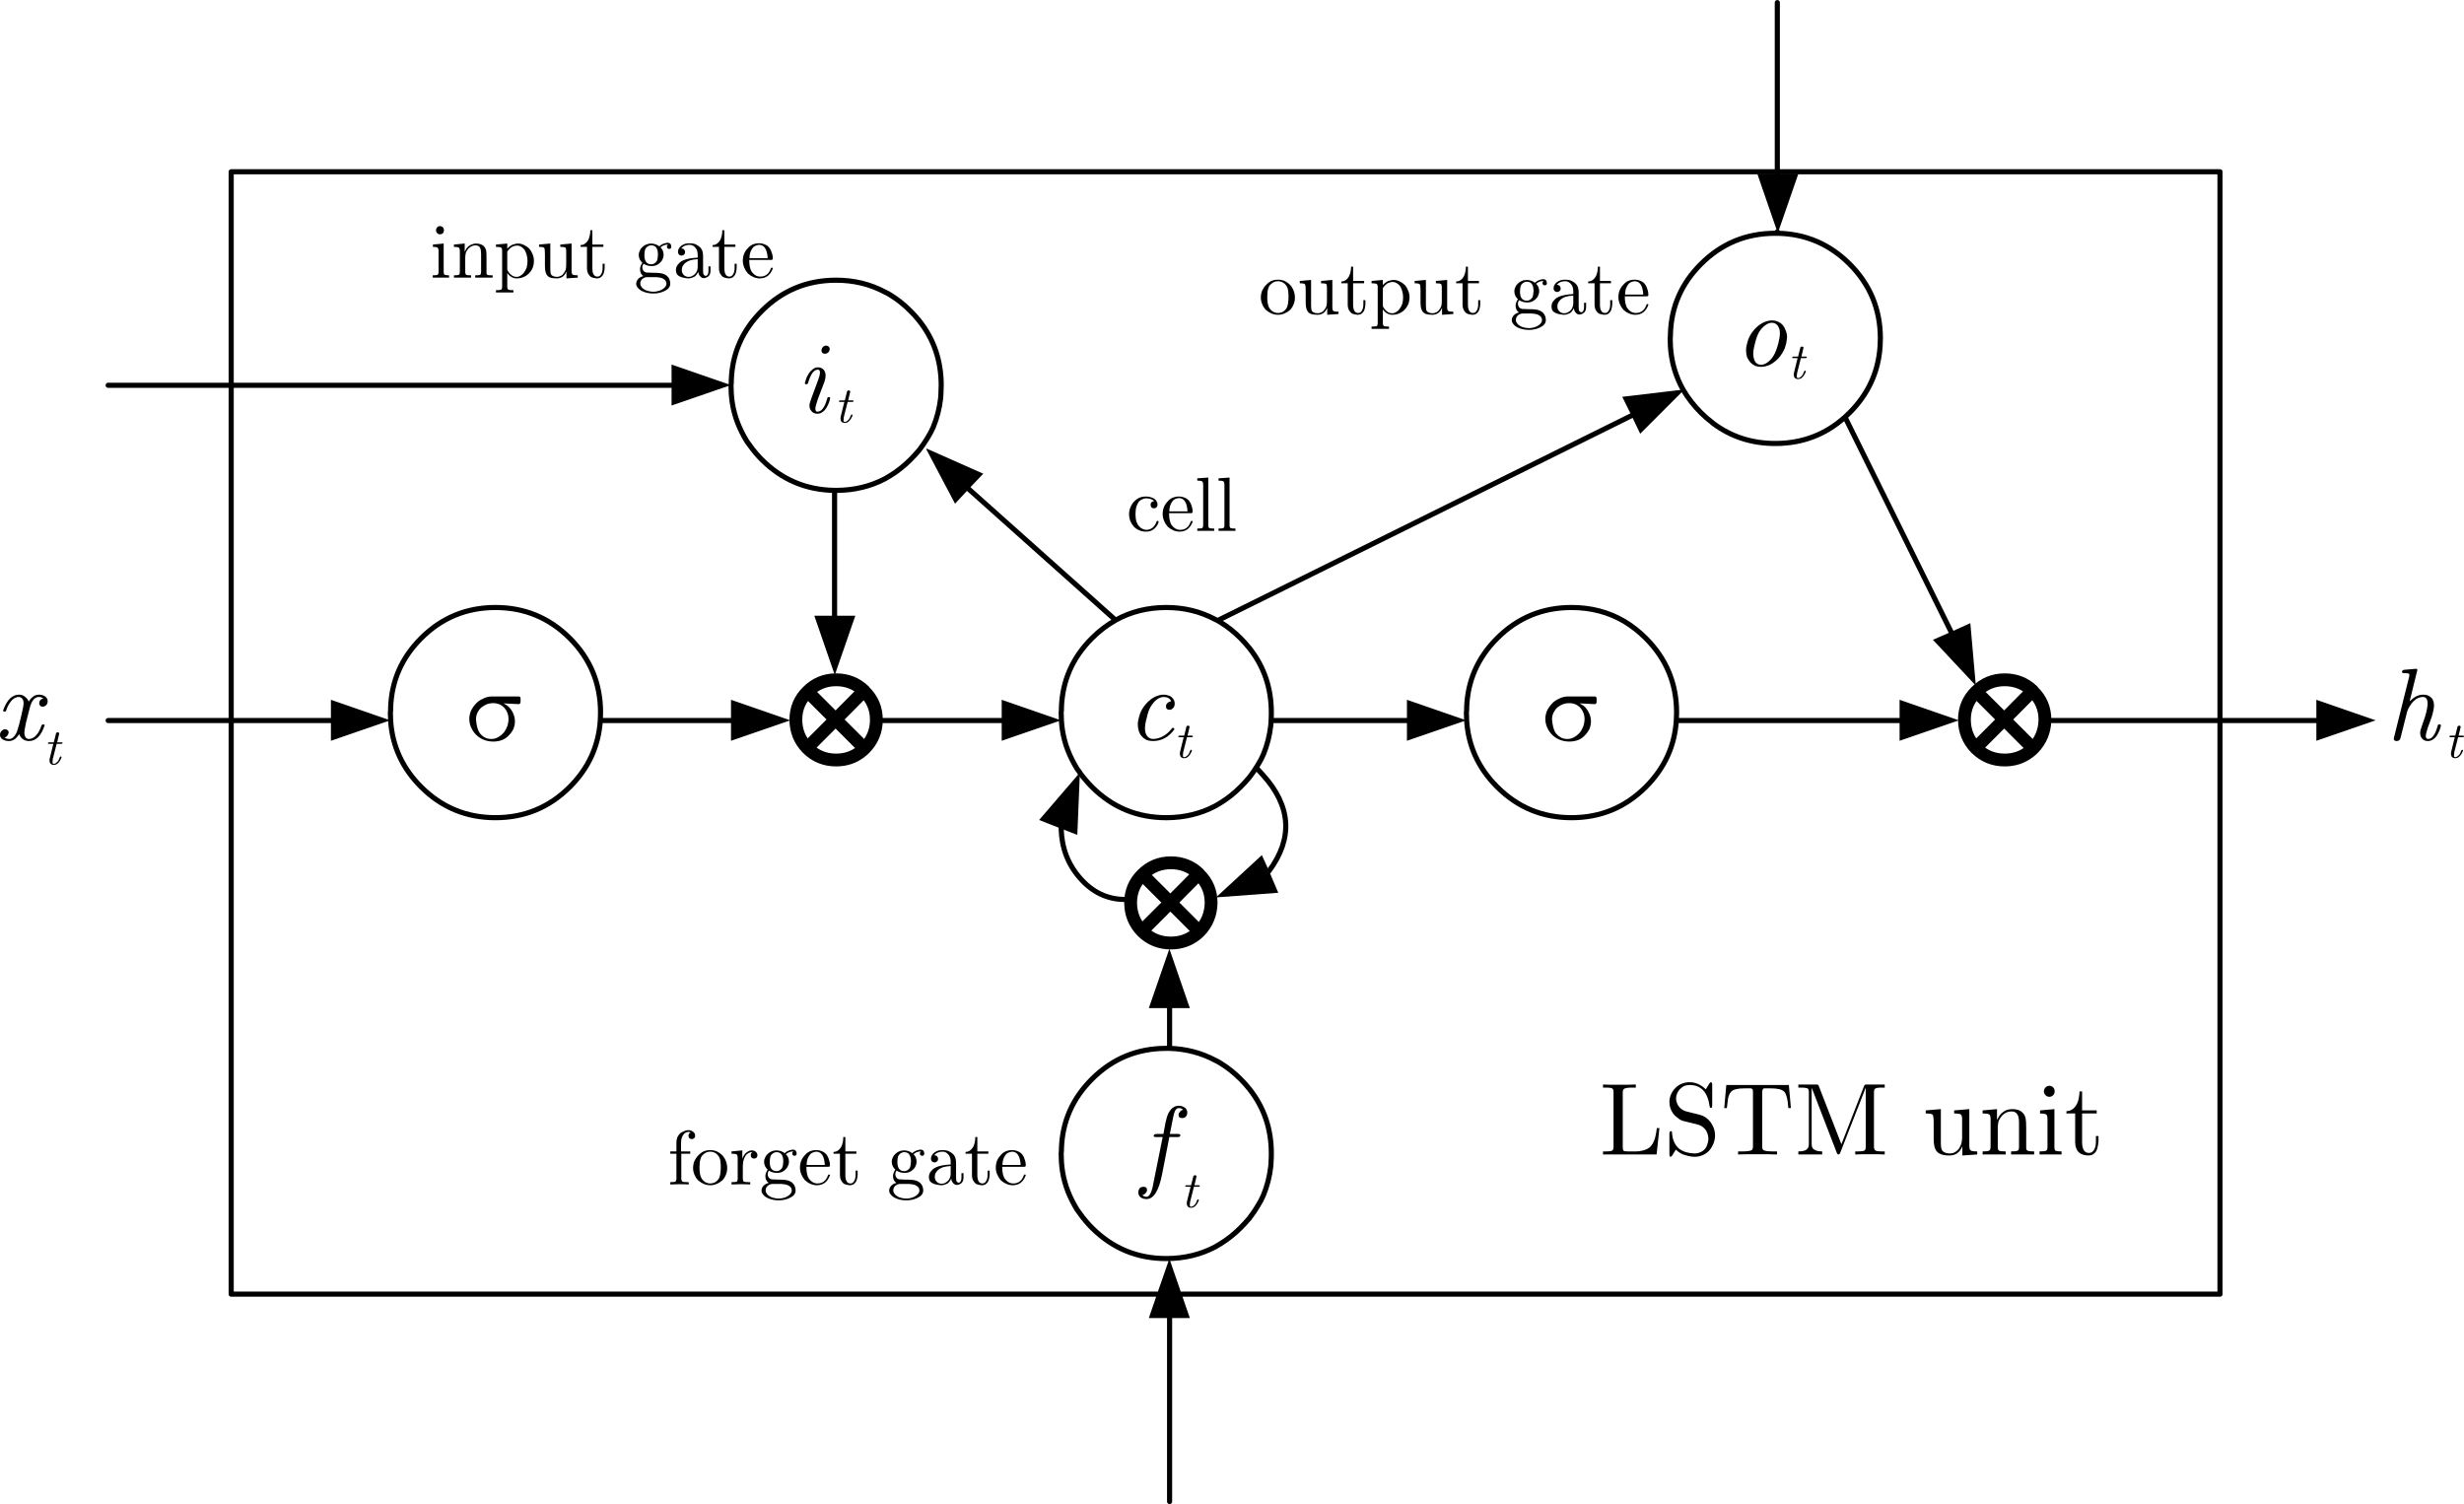 <?xml version="1.0" encoding="UTF-8"?>
<svg xmlns="http://www.w3.org/2000/svg" xmlns:xlink="http://www.w3.org/1999/xlink" width="384.52pt" height="234.731pt" viewBox="0 0 384.52 234.731" version="1.1">
<defs>
<clipPath id="clip1">
  <path d="M 0 27 L 384.52 27 L 384.52 206 L 0 206 Z M 0 27 "/>
</clipPath>
<clipPath id="clip2">
  <path d="M 16 0 L 362 0 L 362 234.73 L 16 234.73 Z M 16 0 "/>
</clipPath>
</defs>
<g id="surface1">
<g clip-path="url(#clip1)" clip-rule="nonzero">
<path style=" stroke:none;fill-rule:nonzero;fill:rgb(0%,0%,0%);fill-opacity:1;" d="M 7.68 116.086 L 8.32 116.086 L 7.762 118.367 C 7.734 118.473 7.719 118.566 7.719 118.645 C 7.719 118.859 7.773 119.031 7.879 119.164 C 8.012 119.301 8.188 119.367 8.398 119.367 C 8.586 119.367 8.762 119.312 8.922 119.207 C 9.055 119.098 9.188 118.953 9.32 118.766 C 9.508 118.473 9.602 118.258 9.602 118.125 C 9.602 118.074 9.559 118.047 9.48 118.047 L 9.398 118.086 L 9.32 118.207 C 9.238 118.473 9.133 118.688 9 118.844 C 8.895 118.953 8.801 119.031 8.719 119.086 C 8.613 119.164 8.508 119.207 8.398 119.207 C 8.32 119.207 8.254 119.164 8.199 119.086 L 8.199 118.887 C 8.199 118.754 8.215 118.605 8.238 118.445 L 8.84 116.086 L 9.52 116.086 C 9.68 116.086 9.762 116.031 9.762 115.926 C 9.762 115.871 9.691 115.844 9.559 115.844 L 8.922 115.844 L 9.238 114.484 C 9.238 114.352 9.16 114.285 9 114.285 C 8.922 114.285 8.852 114.312 8.801 114.367 C 8.746 114.418 8.719 114.484 8.719 114.566 L 8.398 115.844 L 7.719 115.844 C 7.559 115.844 7.48 115.898 7.48 116.004 C 7.48 116.059 7.547 116.086 7.68 116.086 M 7.281 108.926 C 7.199 108.793 7.078 108.688 6.922 108.605 C 6.68 108.473 6.387 108.406 6.039 108.406 C 5.668 108.406 5.32 108.551 5 108.844 C 4.785 109.031 4.613 109.246 4.48 109.484 C 4.375 109.164 4.121 108.871 3.719 108.605 C 3.508 108.473 3.254 108.406 2.961 108.406 C 1.895 108.406 1.066 109.23 0.48 110.887 C 0.48 110.992 0.559 111.047 0.719 111.047 L 0.922 111.004 L 1 110.766 C 1.105 110.445 1.238 110.152 1.398 109.887 C 1.559 109.645 1.719 109.434 1.879 109.246 C 2.227 108.926 2.574 108.766 2.922 108.766 C 3.16 108.766 3.348 108.859 3.48 109.047 C 3.613 109.207 3.68 109.445 3.68 109.766 C 3.68 110.031 3.574 110.617 3.359 111.527 L 3 113.004 C 2.812 113.727 2.641 114.23 2.48 114.527 C 2.348 114.766 2.199 114.953 2.039 115.086 C 1.852 115.246 1.652 115.324 1.441 115.324 C 1.148 115.324 0.906 115.246 0.719 115.086 C 1.039 115.004 1.254 114.754 1.359 114.324 C 1.359 114.031 1.172 113.859 0.801 113.805 C 0.586 113.805 0.414 113.887 0.281 114.047 C 0.094 114.207 0 114.418 0 114.688 C 0 114.98 0.148 115.219 0.441 115.406 C 0.707 115.566 1.027 115.645 1.398 115.645 C 1.746 115.645 2.078 115.527 2.398 115.285 C 2.613 115.098 2.812 114.859 3 114.566 C 3.133 114.965 3.375 115.258 3.719 115.445 C 3.961 115.578 4.227 115.645 4.52 115.645 C 5.613 115.645 6.426 114.832 6.961 113.207 C 6.961 113.098 6.879 113.047 6.719 113.047 C 6.586 113.047 6.492 113.141 6.441 113.324 C 6.332 113.645 6.199 113.938 6.039 114.207 C 5.906 114.445 5.746 114.66 5.559 114.844 C 5.238 115.164 4.895 115.324 4.52 115.324 C 4.332 115.324 4.172 115.258 4.039 115.125 C 3.879 114.938 3.801 114.66 3.801 114.285 C 3.801 114.074 3.895 113.539 4.078 112.688 L 4.641 110.484 C 4.773 109.98 4.934 109.594 5.121 109.324 C 5.254 109.141 5.387 109.004 5.52 108.926 C 5.68 108.82 5.852 108.766 6.039 108.766 C 6.332 108.766 6.574 108.844 6.762 109.004 C 6.332 109.113 6.121 109.367 6.121 109.766 C 6.121 109.898 6.16 110.004 6.238 110.086 C 6.32 110.219 6.465 110.285 6.68 110.285 C 6.84 110.285 7 110.219 7.16 110.086 C 7.348 109.926 7.441 109.699 7.441 109.406 C 7.441 109.219 7.387 109.059 7.281 108.926 M 383.68 114.805 L 384 113.445 C 384 113.312 383.922 113.246 383.762 113.246 C 383.68 113.246 383.613 113.273 383.559 113.324 C 383.508 113.379 383.48 113.445 383.48 113.527 L 383.16 114.805 L 382.48 114.805 C 382.32 114.805 382.238 114.859 382.238 114.965 C 382.238 115.02 382.309 115.047 382.441 115.047 L 383.078 115.047 L 382.52 117.324 C 382.492 117.434 382.48 117.527 382.48 117.605 C 382.48 117.82 382.535 117.992 382.641 118.125 C 382.773 118.258 382.945 118.324 383.16 118.324 C 383.348 118.324 383.52 118.273 383.68 118.164 C 383.812 118.059 383.945 117.914 384.078 117.727 C 384.266 117.434 384.359 117.219 384.359 117.086 C 384.359 117.031 384.32 117.004 384.238 117.004 L 384.16 117.047 L 384.078 117.164 C 384 117.434 383.895 117.645 383.762 117.805 C 383.652 117.914 383.559 117.992 383.48 118.047 C 383.375 118.125 383.266 118.164 383.16 118.164 C 383.078 118.164 383.012 118.125 382.961 118.047 L 382.961 117.844 C 382.961 117.711 382.973 117.566 383 117.406 L 383.602 115.047 L 384.281 115.047 C 384.441 115.047 384.52 114.992 384.52 114.887 C 384.52 114.832 384.453 114.805 384.32 114.805 L 383.68 114.805 M 179.281 205.688 L 185.68 205.688 L 184.398 201.965 L 182.48 196.406 L 182.559 196.688 L 182.48 196.445 L 180.559 201.965 L 179.281 205.688 M 168.52 120.605 L 168.52 120.566 L 162.16 127.965 L 165.602 129.324 L 168.121 130.285 L 168.52 120.605 M 60.922 112.406 L 60.641 112.484 L 60.879 112.406 L 51.641 109.207 L 51.641 115.605 L 60.922 112.406 M 185.32 114.805 L 185.641 113.445 C 185.641 113.312 185.559 113.246 185.398 113.246 C 185.32 113.246 185.254 113.273 185.199 113.324 C 185.148 113.379 185.121 113.445 185.121 113.527 L 184.801 114.805 L 184.121 114.805 C 183.961 114.805 183.879 114.859 183.879 114.965 C 183.879 115.02 183.945 115.047 184.078 115.047 L 184.719 115.047 L 184.16 117.324 C 184.133 117.434 184.121 117.527 184.121 117.605 C 184.121 117.82 184.172 117.992 184.281 118.125 C 184.414 118.258 184.586 118.324 184.801 118.324 C 184.988 118.324 185.16 118.273 185.32 118.164 C 185.453 118.059 185.586 117.914 185.719 117.727 C 185.906 117.434 186 117.219 186 117.086 C 186 117.031 185.961 117.004 185.879 117.004 L 185.801 117.047 L 185.719 117.164 C 185.641 117.434 185.535 117.645 185.398 117.805 C 185.293 117.914 185.199 117.992 185.121 118.047 C 185.012 118.125 184.906 118.164 184.801 118.164 C 184.719 118.164 184.652 118.125 184.602 118.047 L 184.602 117.844 C 184.602 117.711 184.613 117.566 184.641 117.406 L 185.238 115.047 L 185.922 115.047 C 186.078 115.047 186.16 114.992 186.16 114.887 C 186.16 114.832 186.094 114.805 185.961 114.805 L 185.32 114.805 M 183.32 109.805 C 183.32 109.406 183.16 109.074 182.84 108.805 C 182.707 108.672 182.535 108.578 182.32 108.527 C 182.105 108.445 181.867 108.406 181.602 108.406 C 181.121 108.406 180.625 108.539 180.121 108.805 C 179.668 109.047 179.238 109.391 178.84 109.844 C 178.441 110.301 178.133 110.793 177.922 111.324 C 177.68 112.074 177.559 112.633 177.559 113.004 C 177.559 113.406 177.613 113.766 177.719 114.086 C 177.828 114.434 177.988 114.711 178.199 114.926 C 178.414 115.164 178.668 115.352 178.961 115.484 C 179.254 115.594 179.574 115.645 179.922 115.645 C 181.281 115.645 182.398 115.031 183.281 113.805 L 183.199 113.645 L 183.039 113.566 C 182.988 113.566 182.922 113.617 182.84 113.727 C 182.039 114.738 181.078 115.273 179.961 115.324 C 179.746 115.324 179.547 115.273 179.359 115.164 C 179.227 115.086 179.105 114.98 179 114.844 C 178.785 114.551 178.68 114.152 178.68 113.645 C 178.68 113.219 178.773 112.672 178.961 112.004 C 179.121 111.285 179.309 110.738 179.52 110.367 C 179.812 109.859 180.148 109.461 180.52 109.164 C 180.895 108.898 181.266 108.766 181.641 108.766 C 182.227 108.793 182.602 109.02 182.762 109.445 C 182.441 109.5 182.199 109.645 182.039 109.887 C 181.988 109.992 181.961 110.113 181.961 110.246 C 181.961 110.594 182.148 110.766 182.52 110.766 C 182.734 110.766 182.922 110.672 183.078 110.484 C 183.238 110.324 183.32 110.098 183.32 109.805 M 130.281 105.367 L 130.199 105.086 L 130.281 105.324 L 133.48 96.086 L 127.078 96.086 L 130.281 105.367 M 151.16 76.324 L 153.441 73.926 L 144.602 70.004 C 144.602 70.031 144.586 70.074 144.559 70.125 L 149.039 78.605 L 151.16 76.324 L 149.922 75.207 L 151.16 76.324 M 104.801 60.125 L 104.801 63.285 L 114.078 60.086 L 113.801 60.164 L 114.039 60.086 L 104.801 56.887 L 104.801 60.125 M 130.922 62.645 C 130.922 62.699 130.988 62.727 131.121 62.727 L 131.762 62.727 L 131.199 65.004 C 131.172 65.113 131.16 65.207 131.16 65.285 C 131.16 65.5 131.215 65.672 131.32 65.805 C 131.453 65.938 131.625 66.004 131.84 66.004 C 132.027 66.004 132.199 65.953 132.359 65.844 C 132.492 65.738 132.625 65.594 132.762 65.406 C 132.945 65.113 133.039 64.898 133.039 64.766 C 133.039 64.711 133 64.688 132.922 64.688 L 132.84 64.727 L 132.762 64.844 C 132.68 65.113 132.574 65.324 132.441 65.484 C 132.332 65.594 132.238 65.672 132.16 65.727 C 132.055 65.805 131.945 65.844 131.84 65.844 C 131.762 65.844 131.691 65.805 131.641 65.727 L 131.641 65.527 C 131.641 65.391 131.652 65.246 131.68 65.086 L 132.281 62.727 L 132.961 62.727 C 133.121 62.727 133.199 62.672 133.199 62.566 C 133.199 62.512 133.133 62.484 133 62.484 L 132.359 62.484 L 132.68 61.125 C 132.68 60.992 132.602 60.926 132.441 60.926 C 132.359 60.926 132.293 60.953 132.238 61.004 C 132.188 61.059 132.16 61.125 132.16 61.207 L 131.84 62.484 L 131.16 62.484 C 131 62.484 130.922 62.539 130.922 62.645 M 127.039 57.926 C 127.227 57.766 127.426 57.688 127.641 57.688 C 127.852 57.688 127.961 57.832 127.961 58.125 C 127.961 58.391 127.867 58.777 127.68 59.285 L 126.602 62.207 C 126.414 62.711 126.32 63.074 126.32 63.285 C 126.32 63.633 126.426 63.926 126.641 64.164 C 126.852 64.434 127.16 64.566 127.559 64.566 C 127.906 64.566 128.215 64.445 128.48 64.207 C 128.719 64.02 128.934 63.738 129.121 63.367 C 129.332 62.965 129.48 62.551 129.559 62.125 C 129.559 62.02 129.48 61.965 129.32 61.965 L 129.16 62.004 L 129.078 62.246 C 128.707 63.578 128.199 64.246 127.559 64.246 C 127.348 64.246 127.238 64.086 127.238 63.766 C 127.238 63.551 127.375 63.047 127.641 62.246 L 128.68 59.527 C 128.785 59.152 128.84 58.844 128.84 58.605 C 128.84 58.207 128.719 57.887 128.48 57.645 C 128.266 57.434 127.988 57.324 127.641 57.324 C 127.293 57.324 126.988 57.461 126.719 57.727 C 126.48 57.914 126.266 58.18 126.078 58.527 C 125.922 58.793 125.801 59.074 125.719 59.367 C 125.668 59.527 125.625 59.672 125.602 59.805 C 125.602 59.914 125.68 59.965 125.84 59.965 C 126 59.965 126.094 59.871 126.121 59.688 C 126.281 59.18 126.441 58.777 126.602 58.484 C 126.734 58.246 126.879 58.059 127.039 57.926 M 128.199 54.688 C 128.199 54.871 128.254 55.004 128.359 55.086 C 128.465 55.164 128.586 55.207 128.719 55.207 C 128.906 55.207 129.078 55.141 129.238 55.004 C 129.398 54.844 129.48 54.66 129.48 54.445 C 129.48 54.18 129.309 54.004 128.961 53.926 C 128.773 53.926 128.602 53.992 128.441 54.125 C 128.281 54.285 128.199 54.473 128.199 54.688 M 370.48 112.484 L 370.719 112.406 L 361.48 109.207 L 361.48 115.605 L 370.762 112.406 L 370.48 112.484 M 228.559 112.484 L 228.801 112.406 L 219.559 109.207 L 219.559 115.605 L 228.84 112.406 L 228.559 112.484 M 301.641 99.844 L 308.238 106.887 C 308.238 106.859 308.266 106.832 308.32 106.805 L 307.48 97.246 L 304.48 98.605 L 301.641 99.844 M 267.238 65.965 C 267.238 65.992 267.266 66.02 267.32 66.047 L 267.32 65.844 L 267.238 65.965 M 262.762 60.805 L 262.641 60.805 L 253.16 61.926 L 254.602 64.844 L 255.961 67.688 L 262.719 60.926 L 262.762 60.926 L 262.762 60.805 M 278.879 52.645 C 278.879 52.273 278.812 51.926 278.68 51.605 C 278.574 51.285 278.426 51.004 278.238 50.766 C 278.027 50.527 277.773 50.34 277.48 50.207 C 277.188 50.074 276.867 50.004 276.52 50.004 C 276.039 50.004 275.547 50.141 275.039 50.406 C 274.586 50.645 274.16 50.992 273.762 51.445 C 273.359 51.898 273.055 52.391 272.84 52.926 C 272.602 53.672 272.48 54.23 272.48 54.605 C 272.48 55.031 272.535 55.406 272.641 55.727 C 272.773 56.047 272.945 56.324 273.16 56.566 C 273.375 56.777 273.613 56.953 273.879 57.086 C 274.172 57.191 274.48 57.246 274.801 57.246 C 275.309 57.246 275.801 57.125 276.281 56.887 C 276.762 56.617 277.199 56.273 277.602 55.844 C 277.973 55.391 278.281 54.898 278.52 54.367 L 278.762 53.527 L 278.879 52.645 M 276.52 50.367 C 276.895 50.367 277.199 50.527 277.441 50.844 C 277.652 51.141 277.762 51.527 277.762 52.004 C 277.762 52.406 277.68 52.926 277.52 53.566 C 277.332 54.285 277.121 54.871 276.879 55.324 C 276.641 55.777 276.332 56.152 275.961 56.445 C 275.586 56.766 275.199 56.926 274.801 56.926 C 274.48 56.926 274.199 56.793 273.961 56.527 C 273.852 56.367 273.773 56.191 273.719 56.004 C 273.641 55.793 273.602 55.539 273.602 55.246 C 273.602 54.82 273.691 54.258 273.879 53.566 C 274.066 52.82 274.281 52.23 274.52 51.805 C 274.812 51.352 275.148 50.992 275.52 50.727 C 275.867 50.484 276.199 50.367 276.52 50.367 M 281 54.164 C 280.945 54.219 280.922 54.285 280.922 54.367 L 280.602 55.645 L 279.922 55.645 C 279.762 55.645 279.68 55.699 279.68 55.805 C 279.68 55.859 279.746 55.887 279.879 55.887 L 280.52 55.887 L 279.961 58.164 C 279.934 58.273 279.922 58.367 279.922 58.445 C 279.922 58.66 279.973 58.832 280.078 58.965 C 280.215 59.098 280.387 59.164 280.602 59.164 C 280.785 59.164 280.961 59.113 281.121 59.004 C 281.254 58.898 281.387 58.754 281.52 58.566 C 281.707 58.273 281.801 58.059 281.801 57.926 C 281.801 57.871 281.762 57.844 281.68 57.844 L 281.602 57.887 L 281.52 58.004 C 281.441 58.273 281.332 58.484 281.199 58.645 C 281.094 58.754 281 58.832 280.922 58.887 C 280.812 58.965 280.707 59.004 280.602 59.004 C 280.52 59.004 280.453 58.965 280.398 58.887 L 280.398 58.688 C 280.398 58.551 280.414 58.406 280.441 58.246 L 281.039 55.887 L 281.719 55.887 C 281.879 55.887 281.961 55.832 281.961 55.727 C 281.961 55.672 281.895 55.645 281.762 55.645 L 281.121 55.645 L 281.441 54.285 C 281.441 54.152 281.359 54.086 281.199 54.086 C 281.121 54.086 281.055 54.113 281 54.164 M 280.641 27.125 L 274.238 27.125 L 277.359 36.164 L 277.441 36.406 L 277.359 36.125 L 277.441 36.367 L 280.641 27.125 M 324.922 170.324 L 324.52 170.324 C 324.52 170.672 324.48 171.02 324.398 171.367 C 324.348 171.738 324.238 172.059 324.078 172.324 C 323.922 172.645 323.707 172.898 323.441 173.086 C 323.148 173.301 322.828 173.406 322.48 173.406 L 322.48 173.766 L 323.84 173.766 L 323.84 178.164 C 323.84 178.645 323.922 179.047 324.078 179.367 C 324.215 179.633 324.398 179.844 324.641 180.004 C 324.934 180.191 325.348 180.301 325.879 180.324 C 326.148 180.324 326.387 180.273 326.602 180.164 C 326.812 180.031 326.988 179.859 327.121 179.645 C 327.281 179.379 327.398 178.887 327.48 178.164 L 327.48 177.285 L 327.078 177.285 L 327.078 178.164 C 327.078 178.727 326.973 179.164 326.762 179.484 C 326.574 179.777 326.32 179.926 326 179.926 C 325.281 179.926 324.922 179.352 324.922 178.207 L 324.922 173.766 L 327.199 173.766 L 327.199 173.285 L 324.922 173.285 L 324.922 170.324 M 319.32 173.926 C 319.453 174.004 319.52 174.246 319.52 174.645 L 319.52 178.965 C 319.52 179.312 319.453 179.512 319.32 179.566 C 319.188 179.645 318.84 179.688 318.281 179.688 L 318.281 180.164 L 321.719 180.164 L 321.719 179.688 C 321.188 179.688 320.867 179.645 320.762 179.566 C 320.652 179.484 320.602 179.285 320.602 178.965 L 320.602 173.086 L 318.359 173.285 L 318.359 173.766 C 318.867 173.766 319.188 173.82 319.32 173.926 M 319.199 169.727 C 319.039 169.914 318.961 170.113 318.961 170.324 C 318.961 170.539 319.039 170.727 319.199 170.887 C 319.359 171.074 319.559 171.164 319.801 171.164 C 320.039 171.164 320.238 171.086 320.398 170.926 C 320.559 170.766 320.641 170.566 320.641 170.324 C 320.641 170.059 320.559 169.844 320.398 169.688 C 320.238 169.527 320.039 169.445 319.801 169.445 C 319.559 169.445 319.359 169.539 319.199 169.727 M 315.68 173.688 C 315.547 173.527 315.359 173.391 315.121 173.285 C 314.801 173.152 314.426 173.086 314 173.086 C 313.734 173.086 313.465 173.125 313.199 173.207 C 312.988 173.285 312.773 173.406 312.559 173.566 C 312.375 173.699 312.199 173.871 312.039 174.086 L 311.641 174.766 L 311.641 173.086 L 309.398 173.285 L 309.398 173.766 C 309.961 173.766 310.309 173.82 310.441 173.926 C 310.574 174.031 310.641 174.273 310.641 174.645 L 310.641 178.965 C 310.641 179.312 310.559 179.512 310.398 179.566 C 310.293 179.645 309.961 179.688 309.398 179.688 L 309.398 180.164 L 313 180.164 L 313 179.688 C 312.441 179.688 312.094 179.645 311.961 179.566 C 311.828 179.512 311.762 179.312 311.762 178.965 L 311.762 176.004 C 311.762 175.605 311.812 175.23 311.922 174.887 C 312.055 174.594 312.227 174.324 312.441 174.086 C 312.652 173.871 312.879 173.711 313.121 173.605 C 313.387 173.5 313.652 173.445 313.922 173.445 C 314.16 173.445 314.359 173.5 314.52 173.605 C 314.652 173.688 314.773 173.82 314.879 174.004 C 315.012 174.273 315.078 174.672 315.078 175.207 L 315.078 178.965 C 315.078 179.312 315.012 179.512 314.879 179.566 C 314.746 179.645 314.398 179.688 313.84 179.688 L 313.84 180.164 L 317.441 180.164 L 317.441 179.688 C 316.961 179.688 316.652 179.66 316.52 179.605 C 316.309 179.551 316.199 179.418 316.199 179.207 L 316.199 176.125 C 316.199 175.352 316.172 174.844 316.121 174.605 C 316.066 174.258 315.922 173.953 315.68 173.688 M 300.52 173.285 L 300.52 173.766 C 301.133 173.766 301.492 173.832 301.602 173.965 C 301.707 174.098 301.762 174.527 301.762 175.246 L 301.762 177.645 C 301.762 178.5 301.867 179.098 302.078 179.445 C 302.238 179.738 302.48 179.953 302.801 180.086 C 303.148 180.246 303.613 180.324 304.199 180.324 C 304.652 180.324 305.055 180.219 305.398 180.004 C 305.746 179.766 306.027 179.391 306.238 178.887 L 306.238 180.324 L 308.559 180.164 L 308.559 179.688 C 308 179.688 307.652 179.633 307.52 179.527 C 307.387 179.418 307.32 179.164 307.32 178.766 L 307.32 173.086 L 304.961 173.285 L 304.961 173.766 C 305.52 173.766 305.867 173.82 306 173.926 C 306.133 174.031 306.199 174.273 306.199 174.645 L 306.199 177.527 C 306.199 177.844 306.16 178.164 306.078 178.484 C 305.973 178.777 305.84 179.047 305.68 179.285 C 305.52 179.5 305.32 179.672 305.078 179.805 C 304.84 179.938 304.574 180.004 304.281 180.004 C 303.961 180.004 303.691 179.953 303.48 179.844 C 303.293 179.766 303.16 179.66 303.078 179.527 C 302.945 179.312 302.879 178.938 302.879 178.406 L 302.879 173.086 L 300.52 173.285 M 291.039 169.285 C 290.988 169.312 290.934 169.391 290.879 169.527 L 287.359 178.566 L 283.879 169.605 C 283.828 169.418 283.762 169.312 283.68 169.285 C 283.652 169.258 283.535 169.246 283.32 169.246 L 280.641 169.246 L 280.641 169.727 L 281 169.727 C 281.586 169.727 281.961 169.777 282.121 169.887 C 282.227 169.965 282.281 170.164 282.281 170.484 L 282.281 178.484 C 282.281 178.832 282.215 179.086 282.078 179.246 C 281.973 179.379 281.812 179.484 281.602 179.566 C 281.332 179.645 281.012 179.688 280.641 179.688 L 280.641 180.164 L 284.359 180.164 L 284.359 179.688 C 283.988 179.688 283.68 179.645 283.441 179.566 C 283.227 179.484 283.055 179.379 282.922 179.246 C 282.785 179.086 282.719 178.832 282.719 178.484 L 282.719 169.844 L 282.762 169.844 L 286.602 179.805 C 286.68 180.047 286.785 180.164 286.922 180.164 C 287.027 180.164 287.121 180.059 287.199 179.844 L 291.16 169.727 L 291.16 178.926 C 291.16 179.219 291.105 179.418 291 179.527 C 290.84 179.633 290.465 179.688 289.879 179.688 L 289.52 179.688 L 289.52 180.164 C 289.922 180.141 290.68 180.125 291.801 180.125 C 292.945 180.125 293.719 180.141 294.121 180.164 L 294.121 179.688 L 293.719 179.688 C 293.133 179.688 292.773 179.633 292.641 179.527 C 292.508 179.418 292.441 179.219 292.441 178.926 L 292.441 170.484 C 292.441 170.164 292.508 169.965 292.641 169.887 C 292.773 169.777 293.133 169.727 293.719 169.727 L 294.121 169.727 L 294.121 169.246 L 291.398 169.246 C 291.188 169.246 291.066 169.258 291.039 169.285 M 270.121 170.406 C 270.309 170.191 270.586 170.047 270.961 169.965 C 271.281 169.887 271.746 169.844 272.359 169.844 L 273.238 169.844 C 273.398 169.898 273.492 169.965 273.52 170.047 C 273.547 170.125 273.559 170.273 273.559 170.484 L 273.559 178.887 C 273.559 179.207 273.492 179.406 273.359 179.484 C 273.148 179.617 272.652 179.688 271.879 179.688 L 271.238 179.688 L 271.238 180.164 C 271.691 180.141 272.707 180.125 274.281 180.125 C 275.879 180.125 276.895 180.141 277.32 180.164 L 277.32 179.688 L 276.68 179.688 C 275.906 179.688 275.414 179.617 275.199 179.484 C 275.066 179.406 275 179.207 275 178.887 L 275 170.484 C 275 170.113 275.094 169.898 275.281 169.844 L 276.199 169.844 C 276.812 169.844 277.293 169.887 277.641 169.965 C 277.988 170.047 278.266 170.191 278.48 170.406 C 278.641 170.617 278.773 170.938 278.879 171.367 C 278.961 171.688 279.027 172.207 279.078 172.926 L 279.48 172.926 L 279.16 169.324 L 269.398 169.324 L 269.078 172.926 L 269.48 172.926 C 269.559 172.207 269.625 171.688 269.68 171.367 C 269.785 170.938 269.934 170.617 270.121 170.406 M 266.762 169.086 L 266.199 170.004 C 265.453 169.258 264.602 168.887 263.641 168.887 C 263.215 168.887 262.812 168.965 262.441 169.125 C 262.039 169.285 261.707 169.512 261.441 169.805 C 261.148 170.098 260.922 170.434 260.762 170.805 C 260.602 171.18 260.52 171.578 260.52 172.004 C 260.52 172.324 260.574 172.645 260.68 172.965 C 260.785 173.258 260.934 173.539 261.121 173.805 C 261.309 174.047 261.535 174.258 261.801 174.445 C 262.039 174.66 262.32 174.82 262.641 174.926 L 264.762 175.445 C 265.055 175.527 265.281 175.605 265.441 175.688 C 265.68 175.82 265.906 176.004 266.121 176.246 C 266.281 176.461 266.398 176.699 266.48 176.965 C 266.559 177.207 266.602 177.461 266.602 177.727 C 266.602 178.02 266.547 178.301 266.441 178.566 C 266.359 178.859 266.227 179.113 266.039 179.324 C 265.852 179.539 265.625 179.699 265.359 179.805 C 265.094 179.938 264.785 180.004 264.441 180.004 C 263.32 179.953 262.48 179.672 261.922 179.164 C 261.309 178.578 260.973 177.754 260.922 176.688 C 260.922 176.578 260.867 176.527 260.762 176.527 C 260.602 176.527 260.52 176.66 260.52 176.926 L 260.52 180.125 C 260.52 180.391 260.586 180.527 260.719 180.527 C 260.773 180.527 260.852 180.461 260.961 180.324 C 260.988 180.273 261.172 179.965 261.52 179.406 C 261.812 179.699 262.188 179.953 262.641 180.164 L 263.48 180.406 C 263.801 180.484 264.133 180.527 264.48 180.527 C 264.934 180.527 265.359 180.434 265.762 180.246 C 266.133 180.086 266.465 179.844 266.762 179.527 C 267.027 179.207 267.238 178.844 267.398 178.445 C 267.559 178.047 267.641 177.633 267.641 177.207 C 267.641 176.805 267.574 176.418 267.441 176.047 C 267.309 175.699 267.133 175.379 266.922 175.086 C 266.707 174.82 266.453 174.578 266.16 174.367 C 265.867 174.18 265.559 174.047 265.238 173.965 L 263.16 173.445 C 262.922 173.391 262.707 173.301 262.52 173.164 C 262.309 173.031 262.133 172.871 262 172.688 C 261.867 172.527 261.762 172.324 261.68 172.086 C 261.602 171.871 261.559 171.66 261.559 171.445 C 261.559 171.152 261.613 170.887 261.719 170.645 C 261.828 170.379 261.973 170.152 262.16 169.965 C 262.348 169.777 262.559 169.617 262.801 169.484 C 263.066 169.379 263.359 169.324 263.68 169.324 C 265.465 169.324 266.508 170.445 266.801 172.688 C 266.828 172.82 266.895 172.887 267 172.887 C 267.078 172.887 267.133 172.859 267.16 172.805 L 267.199 172.484 L 267.199 169.285 C 267.199 169.02 267.133 168.887 267 168.887 C 266.922 168.887 266.84 168.953 266.762 169.086 M 251.641 169.887 C 251.746 169.965 251.801 170.164 251.801 170.484 L 251.801 178.926 C 251.801 179.219 251.746 179.418 251.641 179.527 C 251.508 179.633 251.148 179.688 250.559 179.688 L 250.16 179.688 L 250.16 180.164 L 258.52 180.164 L 258.961 176.047 L 258.559 176.047 C 258.426 177.191 258.215 177.992 257.922 178.445 C 257.707 178.844 257.398 179.141 257 179.324 C 256.785 179.434 256.547 179.512 256.281 179.566 C 255.988 179.645 255.668 179.688 255.32 179.688 L 254.039 179.688 C 253.668 179.688 253.441 179.645 253.359 179.566 C 253.281 179.484 253.238 179.312 253.238 179.047 L 253.238 170.484 C 253.238 170.191 253.309 170.004 253.441 169.926 C 253.625 169.793 254.066 169.727 254.762 169.727 L 255.281 169.727 L 255.281 169.246 C 254.906 169.273 254.012 169.285 252.602 169.285 C 251.348 169.285 250.535 169.273 250.16 169.246 L 250.16 169.727 L 250.559 169.727 C 251.148 169.727 251.508 169.777 251.641 169.887 M 256.719 44.367 C 256.535 44.125 256.309 43.953 256.039 43.844 C 255.746 43.711 255.426 43.645 255.078 43.645 C 254.734 43.645 254.398 43.711 254.078 43.844 C 253.785 43.98 253.535 44.18 253.32 44.445 C 253.078 44.688 252.895 44.965 252.762 45.285 C 252.625 45.633 252.559 45.992 252.559 46.367 C 252.559 46.766 252.641 47.141 252.801 47.484 C 252.934 47.805 253.121 48.098 253.359 48.367 C 253.625 48.605 253.922 48.793 254.238 48.926 C 254.559 49.059 254.879 49.125 255.199 49.125 C 256.188 49.125 256.867 48.605 257.238 47.566 C 257.238 47.484 257.188 47.445 257.078 47.445 C 257 47.445 256.945 47.5 256.922 47.605 C 256.625 48.434 256.078 48.844 255.281 48.844 C 254.988 48.844 254.719 48.766 254.48 48.605 C 254.266 48.473 254.078 48.285 253.922 48.047 C 253.68 47.645 253.559 47.047 253.559 46.246 L 256.922 46.246 C 257.055 46.246 257.133 46.23 257.16 46.207 C 257.215 46.18 257.238 46.098 257.238 45.965 C 257.238 45.672 257.188 45.391 257.078 45.125 C 257 44.832 256.879 44.578 256.719 44.367 M 254.199 44.246 C 254.414 44.059 254.707 43.938 255.078 43.887 C 255.906 43.887 256.359 44.578 256.441 45.965 L 253.602 45.965 C 253.602 45.566 253.668 45.207 253.801 44.887 C 253.906 44.645 254.039 44.434 254.199 44.246 M 249.281 42.406 C 249.227 42.672 249.148 42.914 249.039 43.125 C 248.906 43.367 248.746 43.551 248.559 43.688 C 248.348 43.844 248.105 43.926 247.84 43.926 L 247.84 44.207 L 248.84 44.207 L 248.84 47.527 C 248.84 47.871 248.906 48.164 249.039 48.406 C 249.148 48.594 249.281 48.754 249.441 48.887 C 249.68 49.02 250 49.098 250.398 49.125 C 250.586 49.125 250.762 49.086 250.922 49.004 C 251.078 48.898 251.215 48.766 251.32 48.605 C 251.453 48.418 251.547 48.059 251.602 47.527 L 251.602 46.844 L 251.281 46.844 L 251.281 47.484 C 251.281 47.914 251.199 48.246 251.039 48.484 C 250.906 48.727 250.719 48.844 250.48 48.844 C 249.945 48.844 249.68 48.406 249.68 47.527 L 249.68 44.207 L 251.398 44.207 L 251.398 43.844 L 249.68 43.844 L 249.68 41.605 L 249.359 41.605 C 249.359 41.898 249.332 42.164 249.281 42.406 M 243 44.004 C 242.812 44.141 242.68 44.285 242.602 44.445 C 242.492 44.605 242.441 44.793 242.441 45.004 C 242.441 45.164 242.492 45.301 242.602 45.406 C 242.707 45.512 242.84 45.566 243 45.566 C 243.16 45.566 243.293 45.512 243.398 45.406 C 243.508 45.301 243.559 45.164 243.559 45.004 C 243.508 44.633 243.309 44.445 242.961 44.445 C 243.094 44.258 243.293 44.113 243.559 44.004 C 243.773 43.926 244 43.887 244.238 43.887 C 244.398 43.887 244.547 43.914 244.68 43.965 C 244.84 44.047 244.973 44.141 245.078 44.246 C 245.215 44.379 245.32 44.539 245.398 44.727 C 245.48 44.938 245.52 45.18 245.52 45.445 L 245.52 45.887 C 244.559 45.938 243.828 46.074 243.32 46.285 C 243.078 46.391 242.879 46.512 242.719 46.645 C 242.586 46.777 242.465 46.914 242.359 47.047 C 242.199 47.285 242.121 47.551 242.121 47.844 C 242.121 48.086 242.172 48.301 242.281 48.484 C 242.414 48.645 242.574 48.766 242.762 48.844 C 243.027 48.98 243.453 49.074 244.039 49.125 C 244.227 49.125 244.398 49.098 244.559 49.047 C 244.719 48.992 244.879 48.926 245.039 48.844 C 245.281 48.66 245.465 48.406 245.602 48.086 C 245.625 48.352 245.719 48.578 245.879 48.766 C 246.039 48.98 246.254 49.086 246.52 49.086 C 247.188 48.98 247.52 48.594 247.52 47.926 L 247.52 47.246 L 247.199 47.246 L 247.199 47.926 C 247.199 48.406 247.066 48.672 246.801 48.727 C 246.613 48.727 246.48 48.617 246.398 48.406 C 246.375 48.301 246.359 48.191 246.359 48.086 L 246.359 45.727 C 246.359 45.379 246.332 45.125 246.281 44.965 C 246.227 44.727 246.105 44.5 245.922 44.285 C 245.68 44.074 245.414 43.898 245.121 43.766 C 244.852 43.688 244.574 43.645 244.281 43.645 C 244.012 43.645 243.773 43.672 243.559 43.727 C 243.348 43.805 243.16 43.898 243 44.004 M 243.039 47.844 C 243.039 47.66 243.066 47.484 243.121 47.324 C 243.227 47.113 243.359 46.926 243.52 46.766 C 243.734 46.578 243.988 46.434 244.281 46.324 C 244.625 46.219 245.039 46.152 245.52 46.125 L 245.52 47.324 C 245.52 47.594 245.465 47.832 245.359 48.047 C 245.281 48.23 245.16 48.391 245 48.527 C 244.867 48.633 244.719 48.727 244.559 48.805 C 244.398 48.859 244.254 48.887 244.121 48.887 C 243.801 48.887 243.547 48.793 243.359 48.605 C 243.148 48.391 243.039 48.141 243.039 47.844 M 241.281 43.766 C 241.172 43.633 241.012 43.566 240.801 43.566 C 240.293 43.617 239.867 43.805 239.52 44.125 C 239.199 43.859 238.785 43.711 238.281 43.688 C 237.988 43.688 237.719 43.738 237.48 43.844 C 237.266 43.926 237.066 44.059 236.879 44.246 C 236.691 44.406 236.559 44.594 236.48 44.805 C 236.375 45.02 236.32 45.23 236.32 45.445 C 236.32 45.711 236.375 45.953 236.48 46.164 C 236.586 46.379 236.719 46.551 236.879 46.688 C 236.641 47.059 236.52 47.391 236.52 47.688 C 236.52 47.898 236.559 48.098 236.641 48.285 C 236.719 48.473 236.852 48.633 237.039 48.766 C 236.691 48.844 236.414 49.004 236.199 49.246 C 236.012 49.461 235.922 49.699 235.922 49.965 C 235.922 50.18 236 50.379 236.16 50.566 C 236.293 50.754 236.48 50.914 236.719 51.047 C 236.961 51.18 237.238 51.285 237.559 51.367 C 237.879 51.445 238.227 51.484 238.602 51.484 C 238.945 51.484 239.281 51.445 239.602 51.367 C 239.922 51.285 240.199 51.18 240.441 51.047 C 240.707 50.914 240.906 50.754 241.039 50.566 C 241.172 50.379 241.238 50.164 241.238 49.926 C 241.238 49.688 241.188 49.445 241.078 49.207 C 240.945 48.938 240.746 48.727 240.48 48.566 C 240.188 48.406 239.852 48.312 239.48 48.285 C 239.238 48.258 238.879 48.246 238.398 48.246 L 237.52 48.207 C 237.332 48.18 237.172 48.086 237.039 47.926 C 236.934 47.766 236.879 47.594 236.879 47.406 C 236.879 47.191 236.945 47.004 237.078 46.844 C 237.398 47.059 237.801 47.18 238.281 47.207 C 238.547 47.207 238.801 47.164 239.039 47.086 C 239.281 46.98 239.48 46.844 239.641 46.688 C 239.828 46.527 239.961 46.34 240.039 46.125 C 240.148 45.914 240.199 45.699 240.199 45.484 C 240.199 45.246 240.16 45.02 240.078 44.805 C 240 44.617 239.879 44.445 239.719 44.285 C 240.012 44.02 240.375 43.871 240.801 43.844 L 240.922 43.844 C 240.785 43.898 240.719 44.004 240.719 44.164 C 240.719 44.406 240.84 44.527 241.078 44.527 C 241.293 44.527 241.398 44.406 241.398 44.164 C 241.398 44.031 241.359 43.898 241.281 43.766 M 237.68 44.164 C 237.867 44.031 238.066 43.965 238.281 43.965 C 238.973 43.965 239.32 44.461 239.32 45.445 C 239.293 45.926 239.227 46.258 239.121 46.445 C 238.879 46.766 238.602 46.926 238.281 46.926 C 237.559 46.926 237.199 46.445 237.199 45.484 L 237.238 44.965 C 237.266 44.754 237.32 44.578 237.398 44.445 C 237.48 44.34 237.574 44.246 237.68 44.164 M 237.559 48.926 L 239.039 48.926 C 239.359 48.953 239.625 48.992 239.84 49.047 C 240.078 49.125 240.266 49.23 240.398 49.367 C 240.559 49.527 240.641 49.727 240.641 49.965 C 240.641 50.125 240.586 50.273 240.48 50.406 C 240.375 50.566 240.227 50.699 240.039 50.805 C 239.852 50.938 239.641 51.031 239.398 51.086 C 239.16 51.164 238.895 51.207 238.602 51.207 C 238.309 51.207 238.027 51.164 237.762 51.086 C 237.52 51.031 237.309 50.938 237.121 50.805 C 236.934 50.699 236.801 50.566 236.719 50.406 C 236.613 50.273 236.559 50.125 236.559 49.965 C 236.559 49.672 236.652 49.434 236.84 49.246 C 237.055 49.059 237.293 48.953 237.559 48.926 M 229.078 41.605 L 228.762 41.605 C 228.762 41.898 228.734 42.164 228.68 42.406 C 228.625 42.672 228.547 42.914 228.441 43.125 C 228.309 43.367 228.148 43.551 227.961 43.688 C 227.746 43.844 227.508 43.926 227.238 43.926 L 227.238 44.207 L 228.238 44.207 L 228.238 47.527 C 228.238 47.871 228.309 48.164 228.441 48.406 C 228.547 48.594 228.68 48.754 228.84 48.887 C 229.078 49.02 229.398 49.098 229.801 49.125 C 229.988 49.125 230.16 49.086 230.32 49.004 C 230.48 48.898 230.613 48.766 230.719 48.605 C 230.852 48.418 230.945 48.059 231 47.527 L 231 46.844 L 230.68 46.844 L 230.68 47.484 C 230.68 47.914 230.602 48.246 230.441 48.484 C 230.309 48.727 230.121 48.844 229.879 48.844 C 229.348 48.844 229.078 48.406 229.078 47.527 L 229.078 44.207 L 230.801 44.207 L 230.801 43.844 L 229.078 43.844 L 229.078 41.605 M 225 47.004 C 225 47.273 224.973 47.527 224.922 47.766 C 224.84 47.98 224.734 48.164 224.602 48.324 C 224.492 48.512 224.348 48.645 224.16 48.727 C 223.973 48.832 223.773 48.887 223.559 48.887 C 223.32 48.887 223.121 48.844 222.961 48.766 C 222.828 48.711 222.719 48.633 222.641 48.527 C 222.559 48.367 222.52 48.086 222.52 47.688 L 222.52 43.688 L 220.762 43.844 L 220.762 44.207 C 221.215 44.207 221.48 44.258 221.559 44.367 C 221.641 44.445 221.68 44.766 221.68 45.324 L 221.68 47.125 C 221.68 47.766 221.762 48.219 221.922 48.484 C 222.027 48.699 222.199 48.859 222.441 48.965 C 222.707 49.074 223.066 49.125 223.52 49.125 C 223.84 49.125 224.133 49.047 224.398 48.887 C 224.668 48.699 224.879 48.418 225.039 48.047 L 225.039 49.125 L 226.801 49.004 L 226.801 48.645 C 226.375 48.645 226.105 48.605 226 48.527 C 225.895 48.445 225.84 48.258 225.84 47.965 L 225.84 43.688 L 224.078 43.844 L 224.078 44.207 C 224.508 44.207 224.773 44.246 224.879 44.324 C 224.961 44.406 225 44.594 225 44.887 L 225 47.004 M 214.84 44.324 C 214.945 44.379 215 44.539 215 44.805 L 215 50.406 C 215 50.672 214.945 50.832 214.84 50.887 C 214.734 50.938 214.465 50.965 214.039 50.965 L 214.039 51.324 L 216.762 51.324 L 216.762 50.965 C 216.332 50.965 216.078 50.938 216 50.887 C 215.867 50.832 215.801 50.672 215.801 50.406 L 215.801 48.285 C 216.199 48.844 216.691 49.125 217.281 49.125 C 217.652 49.125 218 49.059 218.32 48.926 C 218.641 48.793 218.922 48.605 219.16 48.367 C 219.426 48.098 219.625 47.805 219.762 47.484 C 219.895 47.141 219.961 46.777 219.961 46.406 C 219.961 46.031 219.895 45.688 219.762 45.367 C 219.625 45.02 219.453 44.727 219.238 44.484 C 219 44.246 218.734 44.059 218.441 43.926 C 218.121 43.766 217.801 43.688 217.48 43.688 C 217.238 43.688 217.027 43.727 216.84 43.805 C 216.68 43.832 216.52 43.898 216.359 44.004 C 216.172 44.113 215.988 44.273 215.801 44.484 L 215.801 43.688 L 214.039 43.844 L 214.039 44.207 C 214.465 44.207 214.734 44.246 214.84 44.324 M 218.52 44.688 C 218.652 44.926 218.762 45.191 218.84 45.484 C 218.922 45.777 218.961 46.086 218.961 46.406 C 218.961 46.754 218.922 47.086 218.84 47.406 C 218.734 47.699 218.602 47.953 218.441 48.164 C 218.281 48.406 218.094 48.578 217.879 48.688 C 217.691 48.82 217.48 48.887 217.238 48.887 C 217 48.887 216.773 48.82 216.559 48.688 C 216.348 48.551 216.16 48.367 216 48.125 C 215.867 47.965 215.801 47.805 215.801 47.645 L 215.801 44.965 C 215.988 44.672 216.215 44.434 216.48 44.246 C 216.773 44.086 217.066 44.004 217.359 44.004 C 217.574 44.004 217.785 44.074 218 44.207 C 218.188 44.312 218.359 44.473 218.52 44.688 M 190.16 74.645 L 190.16 75.004 C 190.559 75.004 190.812 75.047 190.922 75.125 C 191.027 75.207 191.078 75.391 191.078 75.688 L 191.078 81.926 C 191.078 82.191 191.027 82.352 190.922 82.406 C 190.84 82.461 190.586 82.484 190.16 82.484 L 190.16 82.844 L 192.801 82.844 L 192.801 82.484 C 192.398 82.484 192.148 82.461 192.039 82.406 C 191.934 82.352 191.879 82.191 191.879 81.926 L 191.879 74.527 L 190.16 74.645 M 188.559 74.527 L 186.84 74.645 L 186.84 75.004 C 187.238 75.004 187.492 75.047 187.602 75.125 C 187.707 75.207 187.762 75.391 187.762 75.688 L 187.762 81.926 C 187.762 82.191 187.707 82.352 187.602 82.406 C 187.52 82.461 187.266 82.484 186.84 82.484 L 186.84 82.844 L 189.48 82.844 L 189.48 82.484 C 189.078 82.484 188.828 82.461 188.719 82.406 C 188.613 82.352 188.559 82.191 188.559 81.926 L 188.559 74.527 M 196.961 45.367 C 196.828 45.711 196.762 46.074 196.762 46.445 C 196.762 46.82 196.84 47.18 197 47.527 C 197.133 47.844 197.32 48.125 197.559 48.367 C 197.828 48.605 198.121 48.793 198.441 48.926 C 198.762 49.059 199.094 49.125 199.441 49.125 C 199.785 49.125 200.121 49.059 200.441 48.926 C 200.762 48.793 201.055 48.605 201.32 48.367 C 201.559 48.125 201.746 47.832 201.879 47.484 C 202.012 47.164 202.078 46.82 202.078 46.445 C 202.078 46.074 202.012 45.711 201.879 45.367 C 201.746 45.02 201.559 44.711 201.32 44.445 C 201.078 44.207 200.801 44.004 200.48 43.844 C 200.133 43.711 199.785 43.645 199.441 43.645 C 199.066 43.645 198.719 43.711 198.398 43.844 C 198.078 44.004 197.801 44.219 197.559 44.484 C 197.32 44.727 197.121 45.02 196.961 45.367 M 198.078 48.047 C 197.867 47.699 197.762 47.125 197.762 46.324 L 197.801 45.527 C 197.852 45.207 197.934 44.926 198.039 44.688 C 198.199 44.445 198.414 44.246 198.68 44.086 C 198.922 43.953 199.172 43.887 199.441 43.887 C 199.707 43.887 199.961 43.953 200.199 44.086 C 200.441 44.219 200.641 44.418 200.801 44.688 C 200.934 44.898 201.012 45.18 201.039 45.527 C 201.066 45.711 201.078 45.98 201.078 46.324 C 201.078 47.047 201 47.594 200.84 47.965 C 200.707 48.23 200.52 48.445 200.281 48.605 C 200.012 48.766 199.734 48.844 199.441 48.844 C 199.172 48.844 198.922 48.777 198.68 48.645 C 198.441 48.512 198.238 48.312 198.078 48.047 M 207.922 47.965 L 207.922 43.688 L 206.16 43.844 L 206.16 44.207 C 206.586 44.207 206.852 44.246 206.961 44.324 C 207.039 44.406 207.078 44.594 207.078 44.887 L 207.078 47.004 C 207.078 47.273 207.055 47.527 207 47.766 C 206.922 47.98 206.812 48.164 206.68 48.324 C 206.574 48.512 206.426 48.645 206.238 48.727 C 206.055 48.832 205.852 48.887 205.641 48.887 C 205.398 48.887 205.199 48.844 205.039 48.766 C 204.906 48.711 204.801 48.633 204.719 48.527 C 204.641 48.367 204.602 48.086 204.602 47.688 L 204.602 43.688 L 202.84 43.844 L 202.84 44.207 C 203.293 44.207 203.559 44.258 203.641 44.367 C 203.719 44.445 203.762 44.766 203.762 45.324 L 203.762 47.125 C 203.762 47.766 203.84 48.219 204 48.484 C 204.105 48.699 204.281 48.859 204.52 48.965 C 204.785 49.074 205.148 49.125 205.602 49.125 C 205.922 49.125 206.215 49.047 206.48 48.887 C 206.746 48.699 206.961 48.418 207.121 48.047 L 207.121 49.125 L 208.879 49.004 L 208.879 48.645 C 208.453 48.645 208.188 48.605 208.078 48.527 C 207.973 48.445 207.922 48.258 207.922 47.965 M 210.84 41.605 C 210.84 41.898 210.812 42.164 210.762 42.406 C 210.707 42.672 210.625 42.914 210.52 43.125 C 210.387 43.367 210.227 43.551 210.039 43.688 C 209.828 43.844 209.586 43.926 209.32 43.926 L 209.32 44.207 L 210.32 44.207 L 210.32 47.527 C 210.32 47.871 210.387 48.164 210.52 48.406 C 210.625 48.594 210.762 48.754 210.922 48.887 C 211.16 49.02 211.48 49.098 211.879 49.125 C 212.066 49.125 212.238 49.086 212.398 49.004 C 212.559 48.898 212.691 48.766 212.801 48.605 C 212.934 48.418 213.027 48.059 213.078 47.527 L 213.078 46.844 L 212.762 46.844 L 212.762 47.484 C 212.762 47.914 212.68 48.246 212.52 48.484 C 212.387 48.727 212.199 48.844 211.961 48.844 C 211.426 48.844 211.16 48.406 211.16 47.527 L 211.16 44.207 L 212.879 44.207 L 212.879 43.844 L 211.16 43.844 L 211.16 41.605 L 210.84 41.605 M 183.961 77.484 C 183.613 77.484 183.281 77.551 182.961 77.688 C 182.668 77.82 182.414 78.02 182.199 78.285 C 181.961 78.527 181.773 78.805 181.641 79.125 C 181.508 79.473 181.441 79.832 181.441 80.207 C 181.441 80.605 181.52 80.98 181.68 81.324 C 181.812 81.645 182 81.938 182.238 82.207 C 182.508 82.445 182.801 82.633 183.121 82.766 C 183.441 82.898 183.762 82.965 184.078 82.965 C 185.066 82.965 185.746 82.445 186.121 81.406 C 186.121 81.324 186.066 81.285 185.961 81.285 C 185.879 81.285 185.828 81.34 185.801 81.445 C 185.508 82.273 184.961 82.688 184.16 82.688 C 183.867 82.688 183.602 82.605 183.359 82.445 C 183.148 82.312 182.961 82.125 182.801 81.887 C 182.559 81.484 182.441 80.887 182.441 80.086 L 185.801 80.086 C 185.934 80.086 186.012 80.074 186.039 80.047 C 186.094 80.02 186.121 79.938 186.121 79.805 C 186.121 79.512 186.066 79.23 185.961 78.965 C 185.879 78.672 185.762 78.418 185.602 78.207 C 185.414 77.965 185.188 77.793 184.922 77.688 C 184.625 77.551 184.309 77.484 183.961 77.484 M 182.48 79.805 C 182.48 79.406 182.547 79.047 182.68 78.727 C 182.785 78.484 182.922 78.273 183.078 78.086 C 183.293 77.898 183.586 77.777 183.961 77.727 C 184.785 77.727 185.238 78.418 185.32 79.805 L 182.48 79.805 M 179.48 77.566 C 179.266 77.512 179.039 77.484 178.801 77.484 C 178.453 77.484 178.105 77.551 177.762 77.688 C 177.465 77.844 177.199 78.047 176.961 78.285 C 176.719 78.551 176.535 78.859 176.398 79.207 C 176.266 79.527 176.199 79.871 176.199 80.246 C 176.199 80.617 176.266 80.98 176.398 81.324 C 176.535 81.645 176.719 81.938 176.961 82.207 C 177.199 82.445 177.48 82.633 177.801 82.766 C 178.121 82.898 178.453 82.965 178.801 82.965 C 179.172 82.965 179.492 82.898 179.762 82.766 C 180 82.633 180.215 82.461 180.398 82.246 C 180.668 81.898 180.801 81.617 180.801 81.406 C 180.801 81.324 180.746 81.285 180.641 81.285 C 180.559 81.285 180.508 81.324 180.48 81.406 C 180.398 81.672 180.281 81.898 180.121 82.086 C 180.012 82.246 179.879 82.367 179.719 82.445 C 179.48 82.605 179.199 82.688 178.879 82.688 C 178.719 82.688 178.547 82.645 178.359 82.566 C 178.148 82.484 177.961 82.352 177.801 82.164 C 177.613 81.98 177.465 81.738 177.359 81.445 C 177.254 81.098 177.199 80.699 177.199 80.246 C 177.199 79.766 177.254 79.352 177.359 79.004 C 177.465 78.711 177.602 78.461 177.762 78.246 C 177.922 78.086 178.105 77.965 178.32 77.887 C 178.48 77.805 178.652 77.766 178.84 77.766 C 179.398 77.766 179.828 77.914 180.121 78.207 C 179.906 78.23 179.746 78.312 179.641 78.445 C 179.586 78.551 179.559 78.66 179.559 78.766 C 179.559 78.926 179.602 79.059 179.68 79.164 C 179.785 79.273 179.922 79.324 180.078 79.324 C 180.238 79.324 180.375 79.273 180.48 79.164 C 180.586 79.059 180.641 78.926 180.641 78.766 C 180.641 78.551 180.586 78.367 180.48 78.207 C 180.398 78.047 180.266 77.914 180.078 77.805 C 179.895 77.699 179.691 77.617 179.48 77.566 M 159.559 180.207 C 159.375 179.965 159.148 179.793 158.879 179.688 C 158.586 179.551 158.266 179.484 157.922 179.484 C 157.574 179.484 157.238 179.551 156.922 179.688 C 156.625 179.82 156.375 180.02 156.16 180.285 C 155.922 180.527 155.734 180.805 155.602 181.125 C 155.465 181.473 155.398 181.832 155.398 182.207 C 155.398 182.605 155.48 182.98 155.641 183.324 C 155.773 183.645 155.961 183.938 156.199 184.207 C 156.465 184.445 156.762 184.633 157.078 184.766 C 157.398 184.898 157.719 184.965 158.039 184.965 C 159.027 184.965 159.707 184.445 160.078 183.406 C 160.078 183.324 160.027 183.285 159.922 183.285 C 159.84 183.285 159.785 183.34 159.762 183.445 C 159.465 184.273 158.922 184.688 158.121 184.688 C 157.828 184.688 157.559 184.605 157.32 184.445 C 157.105 184.312 156.922 184.125 156.762 183.887 C 156.52 183.484 156.398 182.887 156.398 182.086 L 159.762 182.086 C 159.895 182.086 159.973 182.074 160 182.047 C 160.055 182.02 160.078 181.938 160.078 181.805 C 160.078 181.512 160.027 181.23 159.922 180.965 C 159.84 180.672 159.719 180.418 159.559 180.207 M 156.441 181.805 C 156.441 181.406 156.508 181.047 156.641 180.727 C 156.746 180.484 156.879 180.273 157.039 180.086 C 157.254 179.898 157.547 179.777 157.922 179.727 C 158.746 179.727 159.199 180.418 159.281 181.805 L 156.441 181.805 M 152.199 177.445 C 152.199 177.738 152.172 178.004 152.121 178.246 C 152.066 178.512 151.988 178.754 151.879 178.965 C 151.746 179.207 151.586 179.391 151.398 179.527 C 151.188 179.688 150.945 179.766 150.68 179.766 L 150.68 180.047 L 151.68 180.047 L 151.68 183.367 C 151.68 183.711 151.746 184.004 151.879 184.246 C 151.988 184.434 152.121 184.594 152.281 184.727 C 152.52 184.859 152.84 184.938 153.238 184.965 C 153.426 184.965 153.602 184.926 153.762 184.844 C 153.922 184.738 154.055 184.605 154.16 184.445 C 154.293 184.258 154.387 183.898 154.441 183.367 L 154.441 182.688 L 154.121 182.688 L 154.121 183.324 C 154.121 183.754 154.039 184.086 153.879 184.324 C 153.746 184.566 153.559 184.688 153.32 184.688 C 152.785 184.688 152.52 184.246 152.52 183.367 L 152.52 180.047 L 154.238 180.047 L 154.238 179.688 L 152.52 179.688 L 152.52 177.445 L 152.199 177.445 M 147.922 180.086 C 148.055 180.219 148.16 180.379 148.238 180.566 C 148.32 180.777 148.359 181.02 148.359 181.285 L 148.359 181.727 C 147.398 181.777 146.668 181.914 146.16 182.125 C 145.922 182.23 145.719 182.352 145.559 182.484 C 145.426 182.617 145.309 182.754 145.199 182.887 C 145.039 183.125 144.961 183.391 144.961 183.688 C 144.961 183.926 145.012 184.141 145.121 184.324 C 145.254 184.484 145.414 184.605 145.602 184.688 C 145.867 184.82 146.293 184.914 146.879 184.965 C 147.066 184.965 147.238 184.938 147.398 184.887 C 147.559 184.832 147.719 184.766 147.879 184.688 C 148.121 184.5 148.309 184.246 148.441 183.926 C 148.465 184.191 148.559 184.418 148.719 184.605 C 148.879 184.82 149.094 184.926 149.359 184.926 C 150.027 184.82 150.359 184.434 150.359 183.766 L 150.359 183.086 L 150.039 183.086 L 150.039 183.766 C 150.039 184.246 149.906 184.512 149.641 184.566 C 149.453 184.566 149.32 184.461 149.238 184.246 C 149.215 184.141 149.199 184.031 149.199 183.926 L 149.199 181.566 C 149.199 181.219 149.172 180.965 149.121 180.805 C 149.066 180.566 148.945 180.34 148.762 180.125 C 148.52 179.914 148.254 179.738 147.961 179.605 C 147.691 179.527 147.414 179.484 147.121 179.484 C 146.852 179.484 146.613 179.512 146.398 179.566 C 146.188 179.645 146 179.738 145.84 179.844 C 145.652 179.98 145.52 180.125 145.441 180.285 C 145.332 180.445 145.281 180.633 145.281 180.844 C 145.281 181.004 145.332 181.141 145.441 181.246 C 145.547 181.352 145.68 181.406 145.84 181.406 C 146 181.406 146.133 181.352 146.238 181.246 C 146.348 181.141 146.398 181.004 146.398 180.844 C 146.348 180.473 146.148 180.285 145.801 180.285 C 145.934 180.098 146.133 179.953 146.398 179.844 C 146.613 179.766 146.84 179.727 147.078 179.727 C 147.238 179.727 147.387 179.754 147.52 179.805 C 147.68 179.887 147.812 179.98 147.922 180.086 M 145.879 183.688 C 145.879 183.5 145.906 183.324 145.961 183.164 C 146.066 182.953 146.199 182.766 146.359 182.605 C 146.574 182.418 146.828 182.273 147.121 182.164 C 147.465 182.059 147.879 181.992 148.359 181.965 L 148.359 183.164 C 148.359 183.434 148.309 183.672 148.199 183.887 C 148.121 184.074 148 184.23 147.84 184.367 C 147.707 184.473 147.559 184.566 147.398 184.645 C 147.238 184.699 147.094 184.727 146.961 184.727 C 146.641 184.727 146.387 184.633 146.199 184.445 C 145.988 184.23 145.879 183.98 145.879 183.688 M 139.719 180.086 C 139.535 180.246 139.398 180.434 139.32 180.645 C 139.215 180.859 139.16 181.074 139.16 181.285 C 139.16 181.551 139.215 181.793 139.32 182.004 C 139.426 182.219 139.559 182.391 139.719 182.527 C 139.48 182.898 139.359 183.23 139.359 183.527 C 139.359 183.738 139.398 183.938 139.48 184.125 C 139.559 184.312 139.691 184.473 139.879 184.605 C 139.535 184.688 139.254 184.844 139.039 185.086 C 138.852 185.301 138.762 185.539 138.762 185.805 C 138.762 186.02 138.84 186.219 139 186.406 C 139.133 186.594 139.32 186.754 139.559 186.887 C 139.801 187.02 140.078 187.125 140.398 187.207 C 140.719 187.285 141.066 187.324 141.441 187.324 C 141.785 187.324 142.121 187.285 142.441 187.207 C 142.762 187.125 143.039 187.02 143.281 186.887 C 143.547 186.754 143.746 186.594 143.879 186.406 C 144.012 186.219 144.078 186.004 144.078 185.766 C 144.078 185.527 144.027 185.285 143.922 185.047 C 143.785 184.777 143.586 184.566 143.32 184.406 C 143.027 184.246 142.691 184.152 142.32 184.125 C 142.078 184.098 141.719 184.086 141.238 184.086 L 140.359 184.047 C 140.172 184.02 140.012 183.926 139.879 183.766 C 139.773 183.605 139.719 183.434 139.719 183.246 C 139.719 183.031 139.785 182.844 139.922 182.688 C 140.238 182.898 140.641 183.02 141.121 183.047 C 141.387 183.047 141.641 183.004 141.879 182.926 C 142.121 182.82 142.32 182.688 142.48 182.527 C 142.668 182.367 142.801 182.18 142.879 181.965 C 142.988 181.754 143.039 181.539 143.039 181.324 C 143.039 181.086 143 180.859 142.922 180.645 C 142.84 180.461 142.719 180.285 142.559 180.125 C 142.852 179.859 143.215 179.711 143.641 179.688 L 143.762 179.688 C 143.625 179.738 143.559 179.844 143.559 180.004 C 143.559 180.246 143.68 180.367 143.922 180.367 C 144.133 180.367 144.238 180.246 144.238 180.004 C 144.238 179.871 144.199 179.738 144.121 179.605 C 144.012 179.473 143.852 179.406 143.641 179.406 C 143.133 179.461 142.707 179.645 142.359 179.965 C 142.039 179.699 141.625 179.551 141.121 179.527 C 140.828 179.527 140.559 179.578 140.32 179.688 C 140.105 179.766 139.906 179.898 139.719 180.086 M 140.039 181.324 L 140.078 180.805 C 140.105 180.594 140.16 180.418 140.238 180.285 C 140.32 180.18 140.414 180.086 140.52 180.004 C 140.707 179.871 140.906 179.805 141.121 179.805 C 141.812 179.805 142.16 180.301 142.16 181.285 C 142.133 181.766 142.066 182.098 141.961 182.285 C 141.719 182.605 141.441 182.766 141.121 182.766 C 140.398 182.766 140.039 182.285 140.039 181.324 M 139.559 186.246 C 139.453 186.113 139.398 185.965 139.398 185.805 C 139.398 185.512 139.492 185.273 139.68 185.086 C 139.895 184.898 140.133 184.793 140.398 184.766 L 141.879 184.766 C 142.199 184.793 142.465 184.832 142.68 184.887 C 142.922 184.965 143.105 185.074 143.238 185.207 C 143.398 185.367 143.48 185.566 143.48 185.805 C 143.48 185.965 143.426 186.113 143.32 186.246 C 143.215 186.406 143.066 186.539 142.879 186.645 C 142.691 186.777 142.48 186.871 142.238 186.926 C 142 187.004 141.734 187.047 141.441 187.047 C 141.148 187.047 140.867 187.004 140.602 186.926 C 140.359 186.871 140.148 186.777 139.961 186.645 C 139.773 186.539 139.641 186.406 139.559 186.246 M 131.922 180.047 L 133.641 180.047 L 133.641 179.688 L 131.922 179.688 L 131.922 177.445 L 131.602 177.445 C 131.602 177.738 131.574 178.004 131.52 178.246 C 131.465 178.512 131.387 178.754 131.281 178.965 C 131.148 179.207 130.988 179.391 130.801 179.527 C 130.586 179.688 130.348 179.766 130.078 179.766 L 130.078 180.047 L 131.078 180.047 L 131.078 183.367 C 131.078 183.711 131.148 184.004 131.281 184.246 C 131.387 184.434 131.52 184.594 131.68 184.727 C 131.922 184.859 132.238 184.938 132.641 184.965 C 132.828 184.965 133 184.926 133.16 184.844 C 133.32 184.738 133.453 184.605 133.559 184.445 C 133.691 184.258 133.785 183.898 133.84 183.367 L 133.84 182.688 L 133.52 182.688 L 133.52 183.324 C 133.52 183.754 133.441 184.086 133.281 184.324 C 133.148 184.566 132.961 184.688 132.719 184.688 C 132.188 184.688 131.922 184.246 131.922 183.367 L 131.922 180.047 M 125.602 180.285 C 125.359 180.527 125.172 180.805 125.039 181.125 C 124.906 181.473 124.84 181.832 124.84 182.207 C 124.84 182.605 124.922 182.98 125.078 183.324 C 125.215 183.645 125.398 183.938 125.641 184.207 C 125.906 184.445 126.199 184.633 126.52 184.766 C 126.84 184.898 127.16 184.965 127.48 184.965 C 128.465 184.965 129.148 184.445 129.52 183.406 C 129.52 183.324 129.465 183.285 129.359 183.285 C 129.281 183.285 129.227 183.34 129.199 183.445 C 128.906 184.273 128.359 184.688 127.559 184.688 C 127.266 184.688 127 184.605 126.762 184.445 C 126.547 184.312 126.359 184.125 126.199 183.887 C 125.961 183.484 125.84 182.887 125.84 182.086 L 129.199 182.086 C 129.332 182.086 129.414 182.074 129.441 182.047 C 129.492 182.02 129.52 181.938 129.52 181.805 C 129.52 181.512 129.465 181.23 129.359 180.965 C 129.281 180.672 129.16 180.418 129 180.207 C 128.812 179.965 128.586 179.793 128.32 179.688 C 128.027 179.551 127.707 179.484 127.359 179.484 C 127.012 179.484 126.68 179.551 126.359 179.688 C 126.066 179.82 125.812 180.02 125.602 180.285 M 127.359 179.727 C 128.188 179.727 128.641 180.418 128.719 181.805 L 125.879 181.805 C 125.879 181.406 125.945 181.047 126.078 180.727 C 126.188 180.484 126.32 180.273 126.48 180.086 C 126.691 179.898 126.988 179.777 127.359 179.727 M 123.719 179.406 C 123.215 179.461 122.785 179.645 122.441 179.965 C 122.121 179.699 121.707 179.551 121.199 179.527 C 120.906 179.527 120.641 179.578 120.398 179.688 C 120.188 179.766 119.988 179.898 119.801 180.086 C 119.613 180.246 119.48 180.434 119.398 180.645 C 119.293 180.859 119.238 181.074 119.238 181.285 C 119.238 181.551 119.293 181.793 119.398 182.004 C 119.508 182.219 119.641 182.391 119.801 182.527 C 119.559 182.898 119.441 183.23 119.441 183.527 C 119.441 183.738 119.48 183.938 119.559 184.125 C 119.641 184.312 119.773 184.473 119.961 184.605 C 119.613 184.688 119.332 184.844 119.121 185.086 C 118.934 185.301 118.84 185.539 118.84 185.805 C 118.84 186.02 118.922 186.219 119.078 186.406 C 119.215 186.594 119.398 186.754 119.641 186.887 C 119.879 187.02 120.16 187.125 120.48 187.207 C 120.801 187.285 121.148 187.324 121.52 187.324 C 121.867 187.324 122.199 187.285 122.52 187.207 C 122.84 187.125 123.121 187.02 123.359 186.887 C 123.625 186.754 123.828 186.594 123.961 186.406 C 124.094 186.219 124.16 186.004 124.16 185.766 C 124.16 185.527 124.105 185.285 124 185.047 C 123.867 184.777 123.668 184.566 123.398 184.406 C 123.105 184.246 122.773 184.152 122.398 184.125 C 122.16 184.098 121.801 184.086 121.32 184.086 L 120.441 184.047 C 120.254 184.02 120.094 183.926 119.961 183.766 C 119.852 183.605 119.801 183.434 119.801 183.246 C 119.801 183.031 119.867 182.844 120 182.688 C 120.32 182.898 120.719 183.02 121.199 183.047 C 121.465 183.047 121.719 183.004 121.961 182.926 C 122.199 182.82 122.398 182.688 122.559 182.527 C 122.746 182.367 122.879 182.18 122.961 181.965 C 123.066 181.754 123.121 181.539 123.121 181.324 C 123.121 181.086 123.078 180.859 123 180.645 C 122.922 180.461 122.801 180.285 122.641 180.125 C 122.934 179.859 123.293 179.711 123.719 179.688 L 123.84 179.688 C 123.707 179.738 123.641 179.844 123.641 180.004 C 123.641 180.246 123.762 180.367 124 180.367 C 124.215 180.367 124.32 180.246 124.32 180.004 C 124.32 179.871 124.281 179.738 124.199 179.605 C 124.094 179.473 123.934 179.406 123.719 179.406 M 120.602 180.004 C 120.785 179.871 120.988 179.805 121.199 179.805 C 121.895 179.805 122.238 180.301 122.238 181.285 C 122.215 181.766 122.148 182.098 122.039 182.285 C 121.801 182.605 121.52 182.766 121.199 182.766 C 120.48 182.766 120.121 182.285 120.121 181.324 L 120.16 180.805 C 120.188 180.594 120.238 180.418 120.32 180.285 C 120.398 180.18 120.492 180.086 120.602 180.004 M 119.48 185.805 C 119.48 185.512 119.574 185.273 119.762 185.086 C 119.973 184.898 120.215 184.793 120.48 184.766 L 121.961 184.766 C 122.281 184.793 122.547 184.832 122.762 184.887 C 123 184.965 123.188 185.074 123.32 185.207 C 123.48 185.367 123.559 185.566 123.559 185.805 C 123.559 185.965 123.508 186.113 123.398 186.246 C 123.293 186.406 123.148 186.539 122.961 186.645 C 122.773 186.777 122.559 186.871 122.32 186.926 C 122.078 187.004 121.812 187.047 121.52 187.047 C 121.227 187.047 120.945 187.004 120.68 186.926 C 120.441 186.871 120.227 186.777 120.039 186.645 C 119.852 186.539 119.719 186.406 119.641 186.246 C 119.535 186.113 119.48 185.965 119.48 185.805 M 115.84 180.844 L 115.84 179.527 L 114.16 179.688 L 114.16 180.047 C 114.586 180.047 114.852 180.086 114.961 180.164 C 115.066 180.246 115.121 180.434 115.121 180.727 L 115.121 183.926 C 115.121 184.191 115.066 184.352 114.961 184.406 C 114.852 184.461 114.586 184.484 114.16 184.484 L 114.16 184.844 L 115.559 184.805 C 116.254 184.805 116.762 184.82 117.078 184.844 L 117.078 184.484 L 116.801 184.484 C 116.398 184.484 116.148 184.445 116.039 184.367 C 115.961 184.285 115.922 184.141 115.922 183.926 L 115.922 182.047 C 115.922 181.754 115.945 181.473 116 181.207 C 116.055 180.938 116.148 180.699 116.281 180.484 C 116.387 180.273 116.535 180.113 116.719 180.004 C 116.906 179.871 117.105 179.805 117.32 179.805 L 117.441 179.805 C 117.254 179.887 117.16 180.047 117.16 180.285 C 117.16 180.445 117.215 180.578 117.32 180.688 C 117.426 180.766 117.547 180.805 117.68 180.805 C 117.812 180.805 117.934 180.766 118.039 180.688 C 118.148 180.578 118.199 180.445 118.199 180.285 C 118.199 180.074 118.121 179.898 117.961 179.766 C 117.801 179.605 117.586 179.527 117.32 179.527 C 117.105 179.527 116.922 179.578 116.762 179.688 C 116.602 179.766 116.453 179.871 116.32 180.004 C 116.105 180.246 115.945 180.527 115.84 180.844 M 109.801 179.688 C 109.48 179.844 109.199 180.059 108.961 180.324 C 108.719 180.566 108.52 180.859 108.359 181.207 C 108.227 181.551 108.16 181.914 108.16 182.285 C 108.16 182.66 108.238 183.02 108.398 183.367 C 108.535 183.688 108.719 183.965 108.961 184.207 C 109.227 184.445 109.52 184.633 109.84 184.766 C 110.16 184.898 110.492 184.965 110.84 184.965 C 111.188 184.965 111.52 184.898 111.84 184.766 C 112.16 184.633 112.453 184.445 112.719 184.207 C 112.961 183.965 113.148 183.672 113.281 183.324 C 113.414 183.004 113.48 182.66 113.48 182.285 C 113.48 181.914 113.414 181.551 113.281 181.207 C 113.148 180.859 112.961 180.551 112.719 180.285 C 112.48 180.047 112.199 179.844 111.879 179.688 C 111.535 179.551 111.188 179.484 110.84 179.484 C 110.465 179.484 110.121 179.551 109.801 179.688 M 109.199 181.367 C 109.254 181.047 109.332 180.766 109.441 180.527 C 109.602 180.285 109.812 180.086 110.078 179.926 C 110.32 179.793 110.574 179.727 110.84 179.727 C 111.105 179.727 111.359 179.793 111.602 179.926 C 111.84 180.059 112.039 180.258 112.199 180.527 C 112.332 180.738 112.414 181.02 112.441 181.367 C 112.465 181.551 112.48 181.82 112.48 182.164 C 112.48 182.887 112.398 183.434 112.238 183.805 C 112.105 184.074 111.922 184.285 111.68 184.445 C 111.414 184.605 111.133 184.688 110.84 184.688 C 110.574 184.688 110.32 184.617 110.078 184.484 C 109.84 184.352 109.641 184.152 109.48 183.887 C 109.266 183.539 109.16 182.965 109.16 182.164 L 109.199 181.367 M 106.762 176.527 C 106.547 176.605 106.348 176.711 106.16 176.844 C 105.973 177.031 105.828 177.23 105.719 177.445 C 105.613 177.711 105.559 177.992 105.559 178.285 L 105.559 179.688 L 104.602 179.688 L 104.602 180.047 L 105.559 180.047 L 105.559 183.926 C 105.559 184.191 105.492 184.352 105.359 184.406 C 105.281 184.461 105.027 184.484 104.602 184.484 L 104.602 184.844 L 105.961 184.805 C 106.652 184.805 107.16 184.82 107.48 184.844 L 107.48 184.484 L 107.238 184.484 C 106.812 184.484 106.559 184.445 106.48 184.367 C 106.375 184.285 106.32 184.141 106.32 183.926 L 106.32 180.047 L 107.719 180.047 L 107.719 179.688 L 106.281 179.688 L 106.281 178.285 C 106.281 178.02 106.32 177.777 106.398 177.566 C 106.453 177.379 106.535 177.219 106.641 177.086 C 106.746 176.926 106.867 176.82 107 176.766 C 107.133 176.688 107.266 176.645 107.398 176.645 C 107.559 176.645 107.691 176.672 107.801 176.727 C 107.559 176.805 107.441 176.98 107.441 177.246 C 107.441 177.379 107.48 177.5 107.559 177.605 C 107.668 177.711 107.801 177.766 107.961 177.766 C 108.121 177.766 108.254 177.711 108.359 177.605 C 108.441 177.5 108.48 177.379 108.48 177.246 C 108.48 177.004 108.387 176.805 108.199 176.645 C 107.988 176.461 107.719 176.367 107.398 176.367 C 107.188 176.367 106.973 176.418 106.762 176.527 M 119.398 38.164 C 119.105 38.031 118.785 37.965 118.441 37.965 C 118.094 37.965 117.762 38.031 117.441 38.164 C 117.148 38.301 116.895 38.5 116.68 38.766 C 116.441 39.004 116.254 39.285 116.121 39.605 C 115.988 39.953 115.922 40.312 115.922 40.688 C 115.922 41.086 116 41.461 116.16 41.805 C 116.293 42.125 116.48 42.418 116.719 42.688 C 116.988 42.926 117.281 43.113 117.602 43.246 C 117.922 43.379 118.238 43.445 118.559 43.445 C 119.547 43.445 120.227 42.926 120.602 41.887 C 120.602 41.805 120.547 41.766 120.441 41.766 C 120.359 41.766 120.309 41.82 120.281 41.926 C 119.988 42.754 119.441 43.164 118.641 43.164 C 118.348 43.164 118.078 43.086 117.84 42.926 C 117.625 42.793 117.441 42.605 117.281 42.367 C 117.039 41.965 116.922 41.367 116.922 40.566 L 120.281 40.566 C 120.414 40.566 120.492 40.551 120.52 40.527 C 120.574 40.5 120.602 40.418 120.602 40.285 C 120.602 39.992 120.547 39.711 120.441 39.445 C 120.359 39.152 120.238 38.898 120.078 38.688 C 119.895 38.445 119.668 38.273 119.398 38.164 M 117.16 39.207 C 117.266 38.965 117.398 38.754 117.559 38.566 C 117.773 38.379 118.066 38.258 118.441 38.207 C 119.266 38.207 119.719 38.898 119.801 40.285 L 116.961 40.285 C 116.961 39.887 117.027 39.527 117.16 39.207 M 111.922 38.004 C 111.707 38.164 111.465 38.246 111.199 38.246 L 111.199 38.527 L 112.199 38.527 L 112.199 41.844 C 112.199 42.191 112.266 42.484 112.398 42.727 C 112.508 42.914 112.641 43.074 112.801 43.207 C 113.039 43.34 113.359 43.418 113.762 43.445 C 113.945 43.445 114.121 43.406 114.281 43.324 C 114.441 43.219 114.574 43.086 114.68 42.926 C 114.812 42.738 114.906 42.379 114.961 41.844 L 114.961 41.164 L 114.641 41.164 L 114.641 41.805 C 114.641 42.23 114.559 42.566 114.398 42.805 C 114.266 43.047 114.078 43.164 113.84 43.164 C 113.309 43.164 113.039 42.727 113.039 41.844 L 113.039 38.527 L 114.762 38.527 L 114.762 38.164 L 113.039 38.164 L 113.039 35.926 L 112.719 35.926 C 112.719 36.219 112.691 36.484 112.641 36.727 C 112.586 36.992 112.508 37.23 112.398 37.445 C 112.266 37.688 112.105 37.871 111.922 38.004 M 109.879 43.406 C 110.547 43.301 110.879 42.914 110.879 42.246 L 110.879 41.566 L 110.559 41.566 L 110.559 42.246 C 110.559 42.727 110.426 42.992 110.16 43.047 C 109.973 43.047 109.84 42.938 109.762 42.727 C 109.734 42.617 109.719 42.512 109.719 42.406 L 109.719 40.047 C 109.719 39.699 109.691 39.445 109.641 39.285 C 109.586 39.047 109.465 38.82 109.281 38.605 C 109.039 38.391 108.773 38.219 108.48 38.086 C 108.215 38.004 107.934 37.965 107.641 37.965 C 107.375 37.965 107.133 37.992 106.922 38.047 C 106.707 38.125 106.52 38.219 106.359 38.324 C 106.172 38.461 106.039 38.605 105.961 38.766 C 105.852 38.926 105.801 39.113 105.801 39.324 C 105.801 39.484 105.852 39.617 105.961 39.727 C 106.066 39.832 106.199 39.887 106.359 39.887 C 106.52 39.887 106.652 39.832 106.762 39.727 C 106.867 39.617 106.922 39.484 106.922 39.324 C 106.867 38.953 106.668 38.766 106.32 38.766 C 106.453 38.578 106.652 38.434 106.922 38.324 C 107.133 38.246 107.359 38.207 107.602 38.207 C 107.762 38.207 107.906 38.23 108.039 38.285 C 108.199 38.367 108.332 38.461 108.441 38.566 C 108.574 38.699 108.68 38.859 108.762 39.047 C 108.84 39.258 108.879 39.5 108.879 39.766 L 108.879 40.207 C 107.922 40.258 107.188 40.391 106.68 40.605 C 106.441 40.711 106.238 40.832 106.078 40.965 C 105.945 41.098 105.828 41.23 105.719 41.367 C 105.559 41.605 105.48 41.871 105.48 42.164 C 105.48 42.406 105.535 42.617 105.641 42.805 C 105.773 42.965 105.934 43.086 106.121 43.164 C 106.387 43.301 106.812 43.391 107.398 43.445 C 107.586 43.445 107.762 43.418 107.922 43.367 C 108.078 43.312 108.238 43.246 108.398 43.164 C 108.641 42.98 108.828 42.727 108.961 42.406 C 108.988 42.672 109.078 42.898 109.238 43.086 C 109.398 43.301 109.613 43.406 109.879 43.406 M 106.719 42.926 C 106.508 42.711 106.398 42.461 106.398 42.164 C 106.398 41.98 106.426 41.805 106.48 41.645 C 106.586 41.434 106.719 41.246 106.879 41.086 C 107.094 40.898 107.348 40.754 107.641 40.645 C 107.988 40.539 108.398 40.473 108.879 40.445 L 108.879 41.645 C 108.879 41.914 108.828 42.152 108.719 42.367 C 108.641 42.551 108.52 42.711 108.359 42.844 C 108.227 42.953 108.078 43.047 107.922 43.125 C 107.762 43.18 107.613 43.207 107.48 43.207 C 107.16 43.207 106.906 43.113 106.719 42.926 M 104.16 38.164 L 104.281 38.164 C 104.148 38.219 104.078 38.324 104.078 38.484 C 104.078 38.727 104.199 38.844 104.441 38.844 C 104.652 38.844 104.762 38.727 104.762 38.484 C 104.762 38.352 104.719 38.219 104.641 38.086 C 104.535 37.953 104.375 37.887 104.16 37.887 C 103.652 37.938 103.227 38.125 102.879 38.445 C 102.559 38.18 102.148 38.031 101.641 38.004 C 101.348 38.004 101.078 38.059 100.84 38.164 C 100.625 38.246 100.426 38.379 100.238 38.566 C 100.055 38.727 99.922 38.914 99.84 39.125 C 99.734 39.34 99.68 39.551 99.68 39.766 C 99.68 40.031 99.734 40.273 99.84 40.484 C 99.945 40.699 100.078 40.871 100.238 41.004 C 100 41.379 99.879 41.711 99.879 42.004 C 99.879 42.219 99.922 42.418 100 42.605 C 100.078 42.793 100.215 42.953 100.398 43.086 C 100.055 43.164 99.773 43.324 99.559 43.566 C 99.375 43.777 99.281 44.02 99.281 44.285 C 99.281 44.5 99.359 44.699 99.52 44.887 C 99.652 45.074 99.84 45.23 100.078 45.367 C 100.32 45.5 100.602 45.605 100.922 45.688 C 101.238 45.766 101.586 45.805 101.961 45.805 C 102.309 45.805 102.641 45.766 102.961 45.688 C 103.281 45.605 103.559 45.5 103.801 45.367 C 104.066 45.23 104.266 45.074 104.398 44.887 C 104.535 44.699 104.602 44.484 104.602 44.246 C 104.602 44.004 104.547 43.766 104.441 43.527 C 104.309 43.258 104.105 43.047 103.84 42.887 C 103.547 42.727 103.215 42.633 102.84 42.605 C 102.602 42.578 102.238 42.566 101.762 42.566 L 100.879 42.527 C 100.691 42.5 100.535 42.406 100.398 42.246 C 100.293 42.086 100.238 41.914 100.238 41.727 C 100.238 41.512 100.309 41.324 100.441 41.164 C 100.762 41.379 101.16 41.5 101.641 41.527 C 101.906 41.527 102.16 41.484 102.398 41.406 C 102.641 41.301 102.84 41.164 103 41.004 C 103.188 40.844 103.32 40.66 103.398 40.445 C 103.508 40.23 103.559 40.02 103.559 39.805 C 103.559 39.566 103.52 39.34 103.441 39.125 C 103.359 38.938 103.238 38.766 103.078 38.605 C 103.375 38.34 103.734 38.191 104.16 38.164 M 100.602 39.285 C 100.625 39.074 100.68 38.898 100.762 38.766 C 100.84 38.66 100.934 38.566 101.039 38.484 C 101.227 38.352 101.426 38.285 101.641 38.285 C 102.332 38.285 102.68 38.777 102.68 39.766 C 102.652 40.246 102.586 40.578 102.48 40.766 C 102.238 41.086 101.961 41.246 101.641 41.246 C 100.922 41.246 100.559 40.766 100.559 39.805 L 100.602 39.285 M 100.078 44.727 C 99.973 44.594 99.922 44.445 99.922 44.285 C 99.922 43.992 100.012 43.754 100.199 43.566 C 100.414 43.379 100.652 43.273 100.922 43.246 L 102.398 43.246 C 102.719 43.273 102.988 43.312 103.199 43.367 C 103.441 43.445 103.625 43.551 103.762 43.688 C 103.922 43.844 104 44.047 104 44.285 C 104 44.445 103.945 44.594 103.84 44.727 C 103.734 44.887 103.586 45.02 103.398 45.125 C 103.215 45.258 103 45.352 102.762 45.406 C 102.52 45.484 102.254 45.527 101.961 45.527 C 101.668 45.527 101.387 45.484 101.121 45.406 C 100.879 45.352 100.668 45.258 100.48 45.125 C 100.293 45.02 100.16 44.887 100.078 44.727 M 94.16 38.527 L 94.16 38.164 L 92.441 38.164 L 92.441 35.926 L 92.121 35.926 C 92.121 36.219 92.094 36.484 92.039 36.727 C 91.988 36.992 91.906 37.23 91.801 37.445 C 91.668 37.688 91.508 37.871 91.32 38.004 C 91.105 38.164 90.867 38.246 90.602 38.246 L 90.602 38.527 L 91.602 38.527 L 91.602 41.844 C 91.602 42.191 91.668 42.484 91.801 42.727 C 91.906 42.914 92.039 43.074 92.199 43.207 C 92.441 43.34 92.762 43.418 93.16 43.445 C 93.348 43.445 93.52 43.406 93.68 43.324 C 93.84 43.219 93.973 43.086 94.078 42.926 C 94.215 42.738 94.309 42.379 94.359 41.844 L 94.359 41.164 L 94.039 41.164 L 94.039 41.805 C 94.039 42.23 93.961 42.566 93.801 42.805 C 93.668 43.047 93.48 43.164 93.238 43.164 C 92.707 43.164 92.441 42.727 92.441 41.844 L 92.441 38.527 L 94.16 38.527 M 89.199 38.004 L 87.441 38.164 L 87.441 38.527 C 87.867 38.527 88.133 38.566 88.238 38.645 C 88.32 38.727 88.359 38.914 88.359 39.207 L 88.359 41.324 C 88.359 41.594 88.332 41.844 88.281 42.086 C 88.199 42.301 88.094 42.484 87.961 42.645 C 87.852 42.832 87.707 42.965 87.52 43.047 C 87.332 43.152 87.133 43.207 86.922 43.207 C 86.68 43.207 86.48 43.164 86.32 43.086 C 86.188 43.031 86.078 42.953 86 42.844 C 85.922 42.688 85.879 42.406 85.879 42.004 L 85.879 38.004 L 84.121 38.164 L 84.121 38.527 C 84.574 38.527 84.84 38.578 84.922 38.688 C 85 38.766 85.039 39.086 85.039 39.645 L 85.039 41.445 C 85.039 42.086 85.121 42.539 85.281 42.805 C 85.387 43.02 85.559 43.18 85.801 43.285 C 86.066 43.391 86.426 43.445 86.879 43.445 C 87.199 43.445 87.492 43.367 87.762 43.207 C 88.027 43.02 88.238 42.738 88.398 42.367 L 88.398 43.445 L 90.16 43.324 L 90.16 42.965 C 89.734 42.965 89.465 42.926 89.359 42.844 C 89.254 42.766 89.199 42.578 89.199 42.285 L 89.199 38.004 M 81.801 38.246 C 81.48 38.086 81.16 38.004 80.84 38.004 C 80.602 38.004 80.387 38.047 80.199 38.125 C 80.039 38.152 79.879 38.219 79.719 38.324 C 79.535 38.434 79.348 38.594 79.16 38.805 L 79.16 38.004 L 77.398 38.164 L 77.398 38.527 C 77.828 38.527 78.094 38.566 78.199 38.645 C 78.309 38.699 78.359 38.859 78.359 39.125 L 78.359 44.727 C 78.359 44.992 78.309 45.152 78.199 45.207 C 78.094 45.258 77.828 45.285 77.398 45.285 L 77.398 45.645 L 80.121 45.645 L 80.121 45.285 C 79.691 45.285 79.441 45.258 79.359 45.207 C 79.227 45.152 79.16 44.992 79.16 44.727 L 79.16 42.605 C 79.559 43.164 80.055 43.445 80.641 43.445 C 81.012 43.445 81.359 43.379 81.68 43.246 C 82 43.113 82.281 42.926 82.52 42.688 C 82.785 42.418 82.988 42.125 83.121 41.805 C 83.254 41.461 83.32 41.098 83.32 40.727 C 83.32 40.352 83.254 40.004 83.121 39.688 C 82.988 39.34 82.812 39.047 82.602 38.805 C 82.359 38.566 82.094 38.379 81.801 38.246 M 81.879 39.004 C 82.012 39.246 82.121 39.512 82.199 39.805 C 82.281 40.098 82.32 40.406 82.32 40.727 C 82.32 41.074 82.281 41.406 82.199 41.727 C 82.094 42.02 81.961 42.273 81.801 42.484 C 81.641 42.727 81.453 42.898 81.238 43.004 C 81.055 43.141 80.84 43.207 80.602 43.207 C 80.359 43.207 80.133 43.141 79.922 43.004 C 79.707 42.871 79.52 42.688 79.359 42.445 C 79.227 42.285 79.16 42.125 79.16 41.965 L 79.16 39.285 C 79.348 38.992 79.574 38.754 79.84 38.566 C 80.133 38.406 80.426 38.324 80.719 38.324 C 80.934 38.324 81.148 38.391 81.359 38.527 C 81.547 38.633 81.719 38.793 81.879 39.004 M 72.52 38.004 L 70.84 38.164 L 70.84 38.527 C 71.238 38.527 71.492 38.566 71.602 38.645 C 71.707 38.727 71.762 38.914 71.762 39.207 L 71.762 42.406 C 71.762 42.672 71.707 42.832 71.602 42.887 C 71.492 42.938 71.238 42.965 70.84 42.965 L 70.84 43.324 L 73.52 43.324 L 73.52 42.965 C 73.094 42.965 72.84 42.938 72.762 42.887 C 72.652 42.832 72.602 42.672 72.602 42.406 L 72.602 40.207 C 72.602 39.914 72.641 39.633 72.719 39.367 C 72.828 39.152 72.961 38.953 73.121 38.766 C 73.281 38.605 73.453 38.484 73.641 38.406 C 73.828 38.324 74.012 38.285 74.199 38.285 C 74.387 38.285 74.547 38.324 74.68 38.406 C 74.785 38.461 74.867 38.551 74.922 38.688 C 75.027 38.898 75.078 39.207 75.078 39.605 L 75.078 42.406 C 75.078 42.672 75.027 42.832 74.922 42.887 C 74.84 42.938 74.586 42.965 74.16 42.965 L 74.16 43.324 L 76.879 43.324 L 76.879 42.965 C 76.508 42.965 76.266 42.953 76.16 42.926 C 76 42.871 75.922 42.766 75.922 42.605 L 75.922 40.285 C 75.922 39.727 75.906 39.352 75.879 39.164 C 75.828 38.898 75.719 38.672 75.559 38.484 C 75.453 38.352 75.309 38.246 75.121 38.164 C 74.879 38.059 74.602 38.004 74.281 38.004 C 74.066 38.004 73.867 38.047 73.68 38.125 C 73.52 38.18 73.359 38.258 73.199 38.367 C 73.066 38.473 72.934 38.605 72.801 38.766 L 72.52 39.285 L 72.52 38.004 M 69.238 38.004 L 67.559 38.164 L 67.559 38.527 C 67.961 38.527 68.199 38.566 68.281 38.645 C 68.387 38.727 68.441 38.898 68.441 39.164 L 68.441 42.406 C 68.441 42.672 68.387 42.832 68.281 42.887 C 68.199 42.938 67.945 42.965 67.52 42.965 L 67.52 43.324 L 70.078 43.324 L 70.078 42.965 C 69.68 42.965 69.441 42.926 69.359 42.844 C 69.281 42.82 69.238 42.672 69.238 42.406 L 69.238 38.004 M 68.641 35.285 C 68.48 35.285 68.332 35.352 68.199 35.484 C 68.094 35.617 68.039 35.766 68.039 35.926 C 68.039 36.086 68.094 36.23 68.199 36.367 C 68.332 36.5 68.48 36.566 68.641 36.566 C 68.828 36.566 68.988 36.512 69.121 36.406 C 69.227 36.273 69.281 36.113 69.281 35.926 C 69.281 35.738 69.227 35.594 69.121 35.484 C 68.988 35.352 68.828 35.285 68.641 35.285 M 186.719 183.605 C 186.719 183.473 186.641 183.406 186.48 183.406 C 186.398 183.406 186.332 183.434 186.281 183.484 C 186.227 183.539 186.199 183.605 186.199 183.688 L 185.879 184.965 L 185.199 184.965 C 185.039 184.965 184.961 185.02 184.961 185.125 C 184.961 185.18 185.027 185.207 185.16 185.207 L 185.801 185.207 L 185.238 187.484 C 185.215 187.594 185.199 187.688 185.199 187.766 C 185.199 187.98 185.254 188.152 185.359 188.285 C 185.492 188.418 185.668 188.484 185.879 188.484 C 186.066 188.484 186.238 188.434 186.398 188.324 C 186.535 188.219 186.668 188.074 186.801 187.887 C 186.988 187.594 187.078 187.379 187.078 187.246 C 187.078 187.191 187.039 187.164 186.961 187.164 L 186.879 187.207 L 186.801 187.324 C 186.719 187.594 186.613 187.805 186.48 187.965 C 186.375 188.074 186.281 188.152 186.199 188.207 C 186.094 188.285 185.988 188.324 185.879 188.324 C 185.801 188.324 185.734 188.285 185.68 188.207 L 185.68 188.004 C 185.68 187.871 185.691 187.727 185.719 187.566 L 186.32 185.207 L 187 185.207 C 187.16 185.207 187.238 185.152 187.238 185.047 C 187.238 184.992 187.172 184.965 187.039 184.965 L 186.398 184.965 L 186.719 183.605 M 185.039 174.285 C 185.199 174.098 185.281 173.871 185.281 173.605 C 185.281 173.285 185.148 173.031 184.879 172.844 C 184.613 172.66 184.309 172.566 183.961 172.566 C 183.586 172.566 183.266 172.672 183 172.887 C 182.762 173.074 182.547 173.34 182.359 173.688 C 182.172 174.059 182.012 174.566 181.879 175.207 L 181.559 176.965 L 180.48 176.965 C 180.188 176.965 180.039 177.074 180.039 177.285 C 180.039 177.391 180.172 177.445 180.441 177.445 L 181.441 177.445 L 179.84 185.406 C 179.602 186.312 179.293 186.766 178.922 186.766 C 178.625 186.766 178.414 186.672 178.281 186.484 C 178.492 186.461 178.668 186.352 178.801 186.164 C 178.934 186.031 179 185.871 179 185.688 C 179 185.367 178.812 185.207 178.441 185.207 C 178.227 185.207 178.039 185.273 177.879 185.406 C 177.719 185.594 177.641 185.82 177.641 186.086 C 177.641 186.406 177.773 186.672 178.039 186.887 C 178.309 187.047 178.602 187.125 178.922 187.125 C 180.039 187.125 180.852 185.82 181.359 183.207 L 182.48 177.445 L 183.801 177.445 C 184.066 177.445 184.199 177.352 184.199 177.164 C 184.199 177.031 184.066 176.965 183.801 176.965 L 182.559 176.965 L 183.078 174.367 C 183.16 173.914 183.254 173.594 183.359 173.406 C 183.492 173.086 183.691 172.926 183.961 172.926 C 184.254 172.926 184.48 173.02 184.641 173.207 C 184.398 173.23 184.227 173.34 184.121 173.527 C 183.988 173.66 183.922 173.82 183.922 174.004 C 183.922 174.324 184.105 174.484 184.48 174.484 C 184.691 174.484 184.879 174.418 185.039 174.285 M 182.48 148.047 L 182.559 148.324 L 182.48 148.086 L 179.281 157.324 L 185.68 157.324 L 182.48 148.047 M 165.32 112.484 L 165.559 112.406 L 156.32 109.207 L 156.32 115.605 L 165.602 112.406 L 165.32 112.484 M 199.48 139.324 L 198.039 135.926 L 196.922 133.445 L 189.762 140.047 L 199.48 139.324 M 123.359 112.406 L 123.078 112.484 L 123.32 112.406 L 114.078 109.207 L 114.078 115.605 L 123.359 112.406 M 80.922 109.887 C 81.133 109.887 81.238 109.754 81.238 109.484 L 81.238 109.086 C 81.238 108.926 81.215 108.82 81.16 108.766 C 81.133 108.711 81.027 108.688 80.84 108.688 L 76.68 108.688 C 76.172 108.711 75.707 108.844 75.281 109.086 C 74.852 109.273 74.492 109.539 74.199 109.887 C 73.906 110.207 73.668 110.566 73.48 110.965 C 73.32 111.367 73.238 111.777 73.238 112.207 C 73.238 112.66 73.332 113.098 73.52 113.527 C 73.707 113.953 73.973 114.34 74.32 114.688 C 74.641 115.004 75.027 115.258 75.48 115.445 C 75.961 115.633 76.453 115.727 76.961 115.727 C 77.465 115.727 77.934 115.645 78.359 115.484 C 78.762 115.324 79.105 115.086 79.398 114.766 C 79.691 114.473 79.934 114.141 80.121 113.766 C 80.281 113.367 80.359 112.965 80.359 112.566 C 80.359 112.246 80.309 111.926 80.199 111.605 C 80.094 111.312 79.961 111.047 79.801 110.805 C 79.641 110.566 79.453 110.352 79.238 110.164 L 78.602 109.766 L 80.922 109.887 M 79.199 111.285 C 79.309 111.578 79.359 111.887 79.359 112.207 C 79.359 112.527 79.309 112.871 79.199 113.246 C 79.066 113.617 78.895 113.953 78.68 114.246 C 78.414 114.566 78.121 114.82 77.801 115.004 C 77.453 115.219 77.078 115.324 76.68 115.324 C 76.227 115.324 75.84 115.219 75.52 115.004 C 75.227 114.82 74.973 114.566 74.762 114.246 C 74.52 113.82 74.359 113.164 74.281 112.285 C 74.281 111.887 74.359 111.527 74.52 111.207 C 74.68 110.887 74.879 110.617 75.121 110.406 C 75.387 110.191 75.68 110.02 76 109.887 C 76.32 109.777 76.641 109.727 76.961 109.727 C 77.309 109.727 77.641 109.793 77.961 109.926 C 78.254 110.059 78.508 110.246 78.719 110.484 C 78.934 110.727 79.094 110.992 79.199 111.285 M 305.441 112.484 L 305.68 112.406 L 296.441 109.207 L 296.441 115.605 L 305.719 112.406 L 305.441 112.484 M 248.281 112.566 C 248.281 112.246 248.227 111.926 248.121 111.605 C 248.012 111.312 247.879 111.047 247.719 110.805 C 247.559 110.566 247.375 110.352 247.16 110.164 L 246.52 109.766 L 248.84 109.887 C 249.055 109.887 249.16 109.754 249.16 109.484 L 249.16 109.086 C 249.16 108.926 249.133 108.82 249.078 108.766 C 249.055 108.711 248.945 108.688 248.762 108.688 L 244.602 108.688 C 244.094 108.711 243.625 108.844 243.199 109.086 C 242.773 109.273 242.414 109.539 242.121 109.887 C 241.828 110.207 241.586 110.566 241.398 110.965 C 241.238 111.367 241.16 111.777 241.16 112.207 C 241.16 112.66 241.254 113.098 241.441 113.527 C 241.625 113.953 241.895 114.34 242.238 114.688 C 242.559 115.004 242.945 115.258 243.398 115.445 C 243.879 115.633 244.375 115.727 244.879 115.727 C 245.387 115.727 245.852 115.645 246.281 115.484 C 246.68 115.324 247.027 115.086 247.32 114.766 C 247.613 114.473 247.852 114.141 248.039 113.766 C 248.199 113.367 248.281 112.965 248.281 112.566 M 243.922 109.887 C 244.238 109.777 244.559 109.727 244.879 109.727 C 245.227 109.727 245.559 109.793 245.879 109.926 C 246.172 110.059 246.426 110.246 246.641 110.484 C 246.852 110.727 247.012 110.992 247.121 111.285 C 247.227 111.578 247.281 111.887 247.281 112.207 C 247.281 112.527 247.227 112.871 247.121 113.246 C 246.988 113.617 246.812 113.953 246.602 114.246 C 246.332 114.566 246.039 114.82 245.719 115.004 C 245.375 115.219 245 115.324 244.602 115.324 C 244.148 115.324 243.762 115.219 243.441 115.004 C 243.148 114.82 242.895 114.566 242.68 114.246 C 242.441 113.82 242.281 113.164 242.199 112.285 C 242.199 111.887 242.281 111.527 242.441 111.207 C 242.602 110.887 242.801 110.617 243.039 110.406 C 243.309 110.191 243.602 110.02 243.922 109.887 M 377.039 104.367 L 375.199 104.527 C 374.961 104.551 374.84 104.672 374.84 104.887 C 374.84 104.992 374.961 105.047 375.199 105.047 C 375.547 105.047 375.773 105.074 375.879 105.125 C 375.961 105.152 376 105.219 376 105.324 C 376 105.352 375.988 105.445 375.961 105.605 L 373.559 115.246 C 373.559 115.512 373.707 115.645 374 115.645 C 374.32 115.645 374.52 115.5 374.602 115.207 L 375.559 111.406 C 375.641 111.004 375.785 110.633 376 110.285 C 376.238 109.887 376.492 109.566 376.762 109.324 C 376.945 109.164 377.148 109.031 377.359 108.926 C 377.602 108.82 377.852 108.766 378.121 108.766 C 378.602 108.766 378.84 109.113 378.84 109.805 C 378.84 110.23 378.719 110.871 378.48 111.727 L 377.922 113.367 C 377.762 113.793 377.68 114.125 377.68 114.367 C 377.68 114.738 377.785 115.047 378 115.285 C 378.215 115.527 378.508 115.645 378.879 115.645 C 379.227 115.645 379.547 115.527 379.84 115.285 C 380.078 115.098 380.293 114.82 380.48 114.445 C 380.691 114.047 380.84 113.633 380.922 113.207 C 380.922 113.098 380.84 113.047 380.68 113.047 L 380.48 113.086 L 380.398 113.324 C 380.027 114.66 379.535 115.324 378.922 115.324 C 378.68 115.324 378.559 115.164 378.559 114.844 C 378.559 114.633 378.652 114.23 378.84 113.645 L 379.48 111.887 C 379.719 111.086 379.84 110.484 379.84 110.086 C 379.84 109.766 379.785 109.5 379.68 109.285 C 379.602 109.074 379.465 108.898 379.281 108.766 C 379.012 108.527 378.641 108.406 378.16 108.406 C 377.707 108.406 377.281 108.527 376.879 108.766 C 376.668 108.898 376.387 109.125 376.039 109.445 L 377.238 104.566 C 377.238 104.434 377.172 104.367 377.039 104.367 Z M 377.039 104.367 "/>
</g>
<g clip-path="url(#clip2)" clip-rule="nonzero">
<path style="fill:none;stroke-width:0.8;stroke-linecap:round;stroke-linejoin:round;stroke:rgb(0%,0%,0%);stroke-opacity:1;stroke-miterlimit:4;" d="M 277.359 0.406 L 277.359 26.805 L 346.441 26.805 L 346.441 112.445 L 361.48 112.445 M 277.441 36.406 C 281.801 36.5 285.535 38.102 288.641 41.207 C 291.84 44.406 293.441 48.273 293.441 52.805 C 293.441 53.23 293.426 53.645 293.398 54.047 C 293.133 58.047 291.547 61.5 288.641 64.406 C 288.398 64.645 288.16 64.871 287.922 65.086 L 304.48 98.605 M 277.359 27.125 L 277.359 26.805 L 36.078 26.805 L 36.078 60.125 L 104.801 60.125 M 114.078 60.086 C 114.082 59.965 114.098 59.844 114.121 59.727 L 114.121 59.406 C 114.254 55.191 115.84 51.566 118.879 48.527 C 122.078 45.324 125.945 43.727 130.48 43.727 C 133.254 43.727 135.785 44.34 138.078 45.566 C 138.375 45.699 138.668 45.859 138.961 46.047 C 140.055 46.711 141.094 47.539 142.078 48.527 C 142.559 49.004 143.012 49.512 143.441 50.047 C 145.734 52.926 146.879 56.285 146.879 60.125 C 146.879 60.551 146.867 60.965 146.84 61.367 C 146.812 61.605 146.801 61.844 146.801 62.086 C 146.613 63.711 146.227 65.23 145.641 66.645 C 145.508 66.938 145.375 67.219 145.238 67.484 L 144.68 68.445 C 144.309 69.059 143.895 69.66 143.441 70.246 C 143.012 70.754 142.559 71.246 142.078 71.727 C 141.094 72.711 140.055 73.539 138.961 74.207 C 138.668 74.391 138.375 74.566 138.078 74.727 C 135.84 75.898 133.359 76.5 130.641 76.527 L 130.238 76.527 L 130.238 96.086 M 277.359 36.164 L 277.359 36.406 C 277.387 36.406 277.414 36.406 277.441 36.406 M 262.66 60.824 C 261.504 58.777 260.844 56.531 260.68 54.086 C 260.652 53.66 260.641 53.23 260.641 52.805 C 260.641 52.672 260.652 52.539 260.68 52.406 L 260.68 52.086 C 260.812 47.871 262.398 44.246 265.441 41.207 C 268.641 38.004 272.508 36.406 277.039 36.406 L 277.359 36.406 M 262.738 60.945 C 263.457 62.172 264.359 63.324 265.441 64.406 C 266 64.965 266.602 65.484 267.238 65.965 M 267.32 66.047 C 270.121 68.152 273.359 69.207 277.039 69.207 C 281.254 69.207 284.879 67.832 287.922 65.086 M 254.602 64.867 L 190.02 96.844 C 190.172 96.934 190.328 97.027 190.48 97.125 C 191.574 97.793 192.613 98.617 193.602 99.605 C 194.078 100.086 194.535 100.594 194.961 101.125 C 197.254 104.004 198.398 107.367 198.398 111.207 C 198.398 111.633 198.387 112.047 198.359 112.445 L 219.559 112.445 M 267.32 66.047 C 267.266 66.02 267.238 65.992 267.238 65.965 M 296.441 112.445 L 261.602 112.445 C 261.332 116.445 259.746 119.898 256.84 122.805 C 253.641 126.004 249.773 127.605 245.238 127.605 C 240.707 127.605 236.84 126.004 233.641 122.805 C 230.734 119.898 229.148 116.461 228.879 112.484 C 228.852 112.059 228.84 111.633 228.84 111.207 C 228.84 111.074 228.852 110.938 228.879 110.805 L 228.879 110.484 C 229.012 106.273 230.602 102.645 233.641 99.605 C 236.84 96.406 240.707 94.805 245.238 94.805 C 248.281 94.805 251.027 95.527 253.48 96.965 C 254.68 97.688 255.801 98.566 256.84 99.605 C 260.039 102.805 261.641 106.672 261.641 111.207 C 261.641 111.633 261.625 112.047 261.602 112.445 M 319.121 112.445 L 346.441 112.445 L 346.441 201.965 L 184.398 201.965 M 182.52 234.324 L 182.52 205.688 M 130.238 76.527 C 125.809 76.469 122.023 74.867 118.879 71.727 C 118.559 71.406 118.254 71.074 117.961 70.727 C 117.613 70.324 117.293 69.914 117 69.484 C 116.84 69.273 116.691 69.074 116.559 68.887 C 116.266 68.406 116 67.926 115.762 67.445 C 114.801 65.551 114.254 63.539 114.121 61.406 C 114.094 60.98 114.078 60.551 114.078 60.125 L 114.078 60.086 M 149.922 75.207 L 151.18 76.324 L 174.102 96.785 L 174.121 96.766 C 176.473 95.461 179.098 94.805 182 94.805 C 184.773 94.805 187.309 95.418 189.602 96.645 C 189.727 96.703 189.855 96.766 189.98 96.824 C 189.992 96.832 190.004 96.84 190.02 96.844 M 168.52 120.566 C 168.359 120.352 168.215 120.152 168.078 119.965 C 167.785 119.484 167.52 119.004 167.281 118.527 C 166.32 116.633 165.773 114.617 165.641 112.484 C 165.613 112.059 165.602 111.633 165.602 111.207 C 165.602 111.074 165.613 110.938 165.641 110.805 L 165.641 110.484 C 165.773 106.273 167.359 102.645 170.398 99.605 C 171.543 98.461 172.777 97.523 174.102 96.785 M 114.078 112.445 L 93.68 112.445 C 93.414 116.445 91.828 119.898 88.922 122.805 C 85.719 126.004 81.852 127.605 77.32 127.605 C 72.785 127.605 68.922 126.004 65.719 122.805 C 62.812 119.898 61.227 116.461 60.961 112.484 C 60.934 112.059 60.922 111.633 60.922 111.207 C 60.922 111.074 60.934 110.938 60.961 110.805 L 60.961 110.484 C 61.094 106.273 62.68 102.645 65.719 99.605 C 68.922 96.406 72.785 94.805 77.32 94.805 C 81.852 94.805 85.719 96.406 88.922 99.605 C 92.121 102.805 93.719 106.672 93.719 111.207 C 93.719 111.633 93.707 112.047 93.68 112.445 M 16.879 60.125 L 36.078 60.125 L 36.078 112.445 L 51.641 112.445 M 16.879 112.445 L 36.078 112.445 L 36.078 201.965 L 180.578 201.965 M 198.359 112.445 C 198.332 112.688 198.32 112.926 198.32 113.164 C 198.133 114.793 197.746 116.312 197.16 117.727 C 197.027 118.02 196.895 118.301 196.762 118.566 L 196.199 119.527 C 195.828 120.141 195.414 120.738 194.961 121.324 C 194.535 121.832 194.078 122.324 193.602 122.805 C 192.613 123.793 191.574 124.617 190.48 125.285 C 190.188 125.473 189.895 125.645 189.602 125.805 C 187.359 126.98 184.879 127.578 182.16 127.605 L 182 127.605 C 177.465 127.605 173.602 126.004 170.398 122.805 C 170.078 122.484 169.773 122.152 169.48 121.805 C 169.133 121.406 168.812 121.004 168.52 120.605 M 165.602 129.324 C 165.68 132.312 166.652 134.871 168.52 137.004 C 170.465 139.246 172.812 140.367 175.559 140.367 M 198.039 135.926 C 201.828 130.805 201.492 125.793 197.039 120.887 C 196.746 120.566 196.465 120.258 196.199 119.965 M 136.762 112.445 L 156.32 112.445 M 182.52 157.324 L 182.52 163.605 C 185.078 163.688 187.441 164.301 189.602 165.445 C 189.895 165.578 190.188 165.738 190.48 165.926 C 191.574 166.594 192.613 167.418 193.602 168.406 C 194.078 168.887 194.535 169.391 194.961 169.926 C 197.254 172.805 198.398 176.164 198.398 180.004 C 198.398 180.434 198.387 180.844 198.359 181.246 C 198.332 181.484 198.32 181.727 198.32 181.965 C 198.133 183.594 197.746 185.113 197.16 186.527 C 197.027 186.82 196.895 187.098 196.762 187.367 L 196.199 188.324 C 195.828 188.938 195.414 189.539 194.961 190.125 C 194.535 190.633 194.078 191.125 193.602 191.605 C 192.613 192.594 191.574 193.418 190.48 194.086 C 190.188 194.273 189.895 194.445 189.602 194.605 C 187.359 195.777 184.879 196.379 182.16 196.406 L 182 196.406 C 177.465 196.406 173.602 194.805 170.398 191.605 C 170.078 191.285 169.773 190.953 169.48 190.605 C 169.133 190.207 168.812 189.793 168.52 189.367 C 168.359 189.152 168.215 188.953 168.078 188.766 C 167.785 188.285 167.52 187.805 167.281 187.324 C 166.32 185.434 165.773 183.418 165.641 181.285 C 165.613 180.859 165.602 180.434 165.602 180.004 C 165.602 179.871 165.613 179.738 165.641 179.605 L 165.641 179.285 C 165.773 175.074 167.359 171.445 170.398 168.406 C 173.602 165.207 177.465 163.605 182 163.605 L 182.52 163.605 "/>
</g>
<path style="fill:none;stroke-width:2;stroke-linecap:round;stroke-linejoin:round;stroke:rgb(0%,0%,0%);stroke-opacity:1;stroke-miterlimit:4;" d="M 319.121 112.445 C 319.066 114.152 318.453 115.605 317.281 116.805 C 317.094 116.992 316.895 117.164 316.68 117.324 C 315.586 118.18 314.309 118.605 312.84 118.605 C 311.105 118.605 309.625 118.004 308.398 116.805 L 308.32 116.727 C 307.172 115.527 306.586 114.086 306.559 112.406 L 306.559 112.324 C 306.559 110.594 307.172 109.125 308.398 107.926 C 309.625 106.699 311.105 106.086 312.84 106.086 C 314.547 106.086 316 106.66 317.199 107.805 C 317.227 107.859 317.254 107.898 317.281 107.926 C 318.508 109.125 319.121 110.594 319.121 112.324 C 319.121 112.367 319.121 112.406 319.121 112.445 Z M 317.199 107.805 L 312.762 112.285 L 317.281 116.805 M 308.398 107.926 L 312.762 112.285 L 308.32 116.727 M 136.762 112.445 C 136.734 114.125 136.121 115.578 134.922 116.805 C 134.734 116.992 134.535 117.164 134.32 117.324 C 133.227 118.18 131.945 118.605 130.48 118.605 C 128.746 118.605 127.266 118.004 126.039 116.805 L 125.961 116.727 C 124.812 115.527 124.227 114.086 124.199 112.406 L 124.199 112.324 C 124.199 110.594 124.812 109.125 126.039 107.926 C 127.266 106.699 128.746 106.086 130.48 106.086 C 132.188 106.086 133.641 106.66 134.84 107.805 C 134.867 107.859 134.895 107.898 134.922 107.926 C 136.148 109.125 136.762 110.594 136.762 112.324 Z M 187.078 136.367 C 187.105 136.418 187.133 136.461 187.16 136.484 C 188.387 137.688 189 139.152 189 140.887 C 188.973 142.645 188.359 144.141 187.16 145.367 C 186.973 145.551 186.773 145.727 186.559 145.887 C 185.465 146.738 184.188 147.164 182.719 147.164 C 180.988 147.164 179.508 146.566 178.281 145.367 L 178.199 145.285 C 177.055 144.086 176.465 142.645 176.441 140.965 L 176.441 140.887 C 176.441 139.152 177.055 137.688 178.281 136.484 C 179.508 135.258 180.988 134.645 182.719 134.645 C 184.426 134.645 185.879 135.219 187.078 136.367 L 182.641 140.844 L 187.16 145.367 M 178.199 145.285 L 182.641 140.844 L 178.281 136.484 M 126.039 107.926 L 130.398 112.285 L 134.84 107.805 M 134.922 116.805 L 130.398 112.285 L 125.961 116.727 "/>
</g>
</svg>

